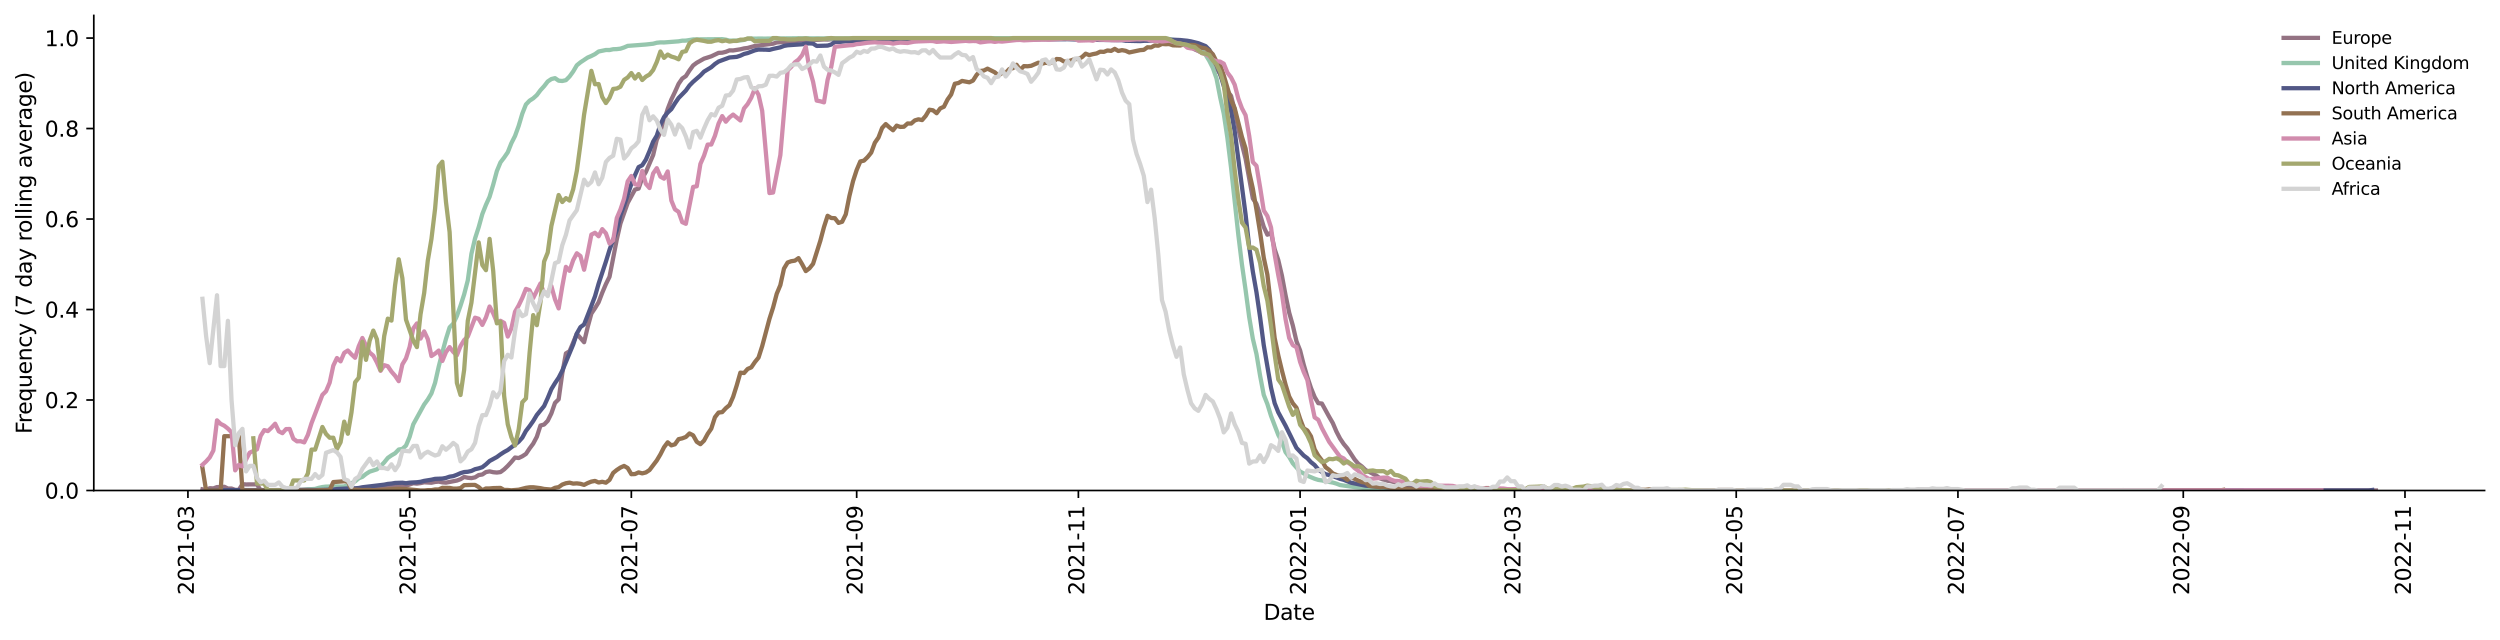 <?xml version="1.0" encoding="utf-8" standalone="no"?>
<!DOCTYPE svg PUBLIC "-//W3C//DTD SVG 1.1//EN"
  "http://www.w3.org/Graphics/SVG/1.1/DTD/svg11.dtd">
<svg xmlns:xlink="http://www.w3.org/1999/xlink" width="1166.981pt" height="298.621pt" viewBox="0 0 1166.981 298.621" xmlns="http://www.w3.org/2000/svg" version="1.1">
 <defs>
  <style type="text/css">*{stroke-linejoin: round; stroke-linecap: butt}</style>
 </defs>
 <g id="figure_1">
  <g id="patch_1">
   <path d="M 0 298.621 
L 1166.981 298.621 
L 1166.981 0 
L 0 0 
z
" style="fill: #ffffff"/>
  </g>
  <g id="axes_1">
   <g id="patch_2">
    <path d="M 43.781 228.96 
L 1159.781 228.96 
L 1159.781 7.2 
L 43.781 7.2 
z
" style="fill: #ffffff"/>
   </g>
   <g id="matplotlib.axis_1">
    <g id="xtick_1">
     <g id="line2d_1">
      <defs>
       <path id="m21d9732be0" d="M 0 0 
L 0 3.5 
" style="stroke: #000000; stroke-width: 0.8"/>
      </defs>
      <g>
       <use xlink:href="#m21d9732be0" x="87.722" y="228.96" style="stroke: #000000; stroke-width: 0.8"/>
      </g>
     </g>
     <g id="text_1">
      <!-- 2021-03 -->
      <g transform="translate(90.482 277.743)rotate(-90)scale(0.1 -0.1)">
       <defs>
        <path id="DejaVuSans-32" d="M 1228 531 
L 3431 531 
L 3431 0 
L 469 0 
L 469 531 
Q 828 903 1448 1529 
Q 2069 2156 2228 2338 
Q 2531 2678 2651 2914 
Q 2772 3150 2772 3378 
Q 2772 3750 2511 3984 
Q 2250 4219 1831 4219 
Q 1534 4219 1204 4116 
Q 875 4013 500 3803 
L 500 4441 
Q 881 4594 1212 4672 
Q 1544 4750 1819 4750 
Q 2544 4750 2975 4387 
Q 3406 4025 3406 3419 
Q 3406 3131 3298 2873 
Q 3191 2616 2906 2266 
Q 2828 2175 2409 1742 
Q 1991 1309 1228 531 
z
" transform="scale(0.016)"/>
        <path id="DejaVuSans-30" d="M 2034 4250 
Q 1547 4250 1301 3770 
Q 1056 3291 1056 2328 
Q 1056 1369 1301 889 
Q 1547 409 2034 409 
Q 2525 409 2770 889 
Q 3016 1369 3016 2328 
Q 3016 3291 2770 3770 
Q 2525 4250 2034 4250 
z
M 2034 4750 
Q 2819 4750 3233 4129 
Q 3647 3509 3647 2328 
Q 3647 1150 3233 529 
Q 2819 -91 2034 -91 
Q 1250 -91 836 529 
Q 422 1150 422 2328 
Q 422 3509 836 4129 
Q 1250 4750 2034 4750 
z
" transform="scale(0.016)"/>
        <path id="DejaVuSans-31" d="M 794 531 
L 1825 531 
L 1825 4091 
L 703 3866 
L 703 4441 
L 1819 4666 
L 2450 4666 
L 2450 531 
L 3481 531 
L 3481 0 
L 794 0 
L 794 531 
z
" transform="scale(0.016)"/>
        <path id="DejaVuSans-2d" d="M 313 2009 
L 1997 2009 
L 1997 1497 
L 313 1497 
L 313 2009 
z
" transform="scale(0.016)"/>
        <path id="DejaVuSans-33" d="M 2597 2516 
Q 3050 2419 3304 2112 
Q 3559 1806 3559 1356 
Q 3559 666 3084 287 
Q 2609 -91 1734 -91 
Q 1441 -91 1130 -33 
Q 819 25 488 141 
L 488 750 
Q 750 597 1062 519 
Q 1375 441 1716 441 
Q 2309 441 2620 675 
Q 2931 909 2931 1356 
Q 2931 1769 2642 2001 
Q 2353 2234 1838 2234 
L 1294 2234 
L 1294 2753 
L 1863 2753 
Q 2328 2753 2575 2939 
Q 2822 3125 2822 3475 
Q 2822 3834 2567 4026 
Q 2313 4219 1838 4219 
Q 1578 4219 1281 4162 
Q 984 4106 628 3988 
L 628 4550 
Q 988 4650 1302 4700 
Q 1616 4750 1894 4750 
Q 2613 4750 3031 4423 
Q 3450 4097 3450 3541 
Q 3450 3153 3228 2886 
Q 3006 2619 2597 2516 
z
" transform="scale(0.016)"/>
       </defs>
       <use xlink:href="#DejaVuSans-32"/>
       <use xlink:href="#DejaVuSans-30" x="63.623"/>
       <use xlink:href="#DejaVuSans-32" x="127.246"/>
       <use xlink:href="#DejaVuSans-31" x="190.869"/>
       <use xlink:href="#DejaVuSans-2d" x="254.492"/>
       <use xlink:href="#DejaVuSans-30" x="290.576"/>
       <use xlink:href="#DejaVuSans-33" x="354.199"/>
      </g>
     </g>
    </g>
    <g id="xtick_2">
     <g id="line2d_2">
      <g>
       <use xlink:href="#m21d9732be0" x="191.213" y="228.96" style="stroke: #000000; stroke-width: 0.8"/>
      </g>
     </g>
     <g id="text_2">
      <!-- 2021-05 -->
      <g transform="translate(193.972 277.743)rotate(-90)scale(0.1 -0.1)">
       <defs>
        <path id="DejaVuSans-35" d="M 691 4666 
L 3169 4666 
L 3169 4134 
L 1269 4134 
L 1269 2991 
Q 1406 3038 1543 3061 
Q 1681 3084 1819 3084 
Q 2600 3084 3056 2656 
Q 3513 2228 3513 1497 
Q 3513 744 3044 326 
Q 2575 -91 1722 -91 
Q 1428 -91 1123 -41 
Q 819 9 494 109 
L 494 744 
Q 775 591 1075 516 
Q 1375 441 1709 441 
Q 2250 441 2565 725 
Q 2881 1009 2881 1497 
Q 2881 1984 2565 2268 
Q 2250 2553 1709 2553 
Q 1456 2553 1204 2497 
Q 953 2441 691 2322 
L 691 4666 
z
" transform="scale(0.016)"/>
       </defs>
       <use xlink:href="#DejaVuSans-32"/>
       <use xlink:href="#DejaVuSans-30" x="63.623"/>
       <use xlink:href="#DejaVuSans-32" x="127.246"/>
       <use xlink:href="#DejaVuSans-31" x="190.869"/>
       <use xlink:href="#DejaVuSans-2d" x="254.492"/>
       <use xlink:href="#DejaVuSans-30" x="290.576"/>
       <use xlink:href="#DejaVuSans-35" x="354.199"/>
      </g>
     </g>
    </g>
    <g id="xtick_3">
     <g id="line2d_3">
      <g>
       <use xlink:href="#m21d9732be0" x="294.703" y="228.96" style="stroke: #000000; stroke-width: 0.8"/>
      </g>
     </g>
     <g id="text_3">
      <!-- 2021-07 -->
      <g transform="translate(297.462 277.743)rotate(-90)scale(0.1 -0.1)">
       <defs>
        <path id="DejaVuSans-37" d="M 525 4666 
L 3525 4666 
L 3525 4397 
L 1831 0 
L 1172 0 
L 2766 4134 
L 525 4134 
L 525 4666 
z
" transform="scale(0.016)"/>
       </defs>
       <use xlink:href="#DejaVuSans-32"/>
       <use xlink:href="#DejaVuSans-30" x="63.623"/>
       <use xlink:href="#DejaVuSans-32" x="127.246"/>
       <use xlink:href="#DejaVuSans-31" x="190.869"/>
       <use xlink:href="#DejaVuSans-2d" x="254.492"/>
       <use xlink:href="#DejaVuSans-30" x="290.576"/>
       <use xlink:href="#DejaVuSans-37" x="354.199"/>
      </g>
     </g>
    </g>
    <g id="xtick_4">
     <g id="line2d_4">
      <g>
       <use xlink:href="#m21d9732be0" x="399.89" y="228.96" style="stroke: #000000; stroke-width: 0.8"/>
      </g>
     </g>
     <g id="text_4">
      <!-- 2021-09 -->
      <g transform="translate(402.649 277.743)rotate(-90)scale(0.1 -0.1)">
       <defs>
        <path id="DejaVuSans-39" d="M 703 97 
L 703 672 
Q 941 559 1184 500 
Q 1428 441 1663 441 
Q 2288 441 2617 861 
Q 2947 1281 2994 2138 
Q 2813 1869 2534 1725 
Q 2256 1581 1919 1581 
Q 1219 1581 811 2004 
Q 403 2428 403 3163 
Q 403 3881 828 4315 
Q 1253 4750 1959 4750 
Q 2769 4750 3195 4129 
Q 3622 3509 3622 2328 
Q 3622 1225 3098 567 
Q 2575 -91 1691 -91 
Q 1453 -91 1209 -44 
Q 966 3 703 97 
z
M 1959 2075 
Q 2384 2075 2632 2365 
Q 2881 2656 2881 3163 
Q 2881 3666 2632 3958 
Q 2384 4250 1959 4250 
Q 1534 4250 1286 3958 
Q 1038 3666 1038 3163 
Q 1038 2656 1286 2365 
Q 1534 2075 1959 2075 
z
" transform="scale(0.016)"/>
       </defs>
       <use xlink:href="#DejaVuSans-32"/>
       <use xlink:href="#DejaVuSans-30" x="63.623"/>
       <use xlink:href="#DejaVuSans-32" x="127.246"/>
       <use xlink:href="#DejaVuSans-31" x="190.869"/>
       <use xlink:href="#DejaVuSans-2d" x="254.492"/>
       <use xlink:href="#DejaVuSans-30" x="290.576"/>
       <use xlink:href="#DejaVuSans-39" x="354.199"/>
      </g>
     </g>
    </g>
    <g id="xtick_5">
     <g id="line2d_5">
      <g>
       <use xlink:href="#m21d9732be0" x="503.381" y="228.96" style="stroke: #000000; stroke-width: 0.8"/>
      </g>
     </g>
     <g id="text_5">
      <!-- 2021-11 -->
      <g transform="translate(506.14 277.743)rotate(-90)scale(0.1 -0.1)">
       <use xlink:href="#DejaVuSans-32"/>
       <use xlink:href="#DejaVuSans-30" x="63.623"/>
       <use xlink:href="#DejaVuSans-32" x="127.246"/>
       <use xlink:href="#DejaVuSans-31" x="190.869"/>
       <use xlink:href="#DejaVuSans-2d" x="254.492"/>
       <use xlink:href="#DejaVuSans-31" x="290.576"/>
       <use xlink:href="#DejaVuSans-31" x="354.199"/>
      </g>
     </g>
    </g>
    <g id="xtick_6">
     <g id="line2d_6">
      <g>
       <use xlink:href="#m21d9732be0" x="606.871" y="228.96" style="stroke: #000000; stroke-width: 0.8"/>
      </g>
     </g>
     <g id="text_6">
      <!-- 2022-01 -->
      <g transform="translate(609.63 277.743)rotate(-90)scale(0.1 -0.1)">
       <use xlink:href="#DejaVuSans-32"/>
       <use xlink:href="#DejaVuSans-30" x="63.623"/>
       <use xlink:href="#DejaVuSans-32" x="127.246"/>
       <use xlink:href="#DejaVuSans-32" x="190.869"/>
       <use xlink:href="#DejaVuSans-2d" x="254.492"/>
       <use xlink:href="#DejaVuSans-30" x="290.576"/>
       <use xlink:href="#DejaVuSans-31" x="354.199"/>
      </g>
     </g>
    </g>
    <g id="xtick_7">
     <g id="line2d_7">
      <g>
       <use xlink:href="#m21d9732be0" x="706.968" y="228.96" style="stroke: #000000; stroke-width: 0.8"/>
      </g>
     </g>
     <g id="text_7">
      <!-- 2022-03 -->
      <g transform="translate(709.728 277.743)rotate(-90)scale(0.1 -0.1)">
       <use xlink:href="#DejaVuSans-32"/>
       <use xlink:href="#DejaVuSans-30" x="63.623"/>
       <use xlink:href="#DejaVuSans-32" x="127.246"/>
       <use xlink:href="#DejaVuSans-32" x="190.869"/>
       <use xlink:href="#DejaVuSans-2d" x="254.492"/>
       <use xlink:href="#DejaVuSans-30" x="290.576"/>
       <use xlink:href="#DejaVuSans-33" x="354.199"/>
      </g>
     </g>
    </g>
    <g id="xtick_8">
     <g id="line2d_8">
      <g>
       <use xlink:href="#m21d9732be0" x="810.459" y="228.96" style="stroke: #000000; stroke-width: 0.8"/>
      </g>
     </g>
     <g id="text_8">
      <!-- 2022-05 -->
      <g transform="translate(813.218 277.743)rotate(-90)scale(0.1 -0.1)">
       <use xlink:href="#DejaVuSans-32"/>
       <use xlink:href="#DejaVuSans-30" x="63.623"/>
       <use xlink:href="#DejaVuSans-32" x="127.246"/>
       <use xlink:href="#DejaVuSans-32" x="190.869"/>
       <use xlink:href="#DejaVuSans-2d" x="254.492"/>
       <use xlink:href="#DejaVuSans-30" x="290.576"/>
       <use xlink:href="#DejaVuSans-35" x="354.199"/>
      </g>
     </g>
    </g>
    <g id="xtick_9">
     <g id="line2d_9">
      <g>
       <use xlink:href="#m21d9732be0" x="913.949" y="228.96" style="stroke: #000000; stroke-width: 0.8"/>
      </g>
     </g>
     <g id="text_9">
      <!-- 2022-07 -->
      <g transform="translate(916.708 277.743)rotate(-90)scale(0.1 -0.1)">
       <use xlink:href="#DejaVuSans-32"/>
       <use xlink:href="#DejaVuSans-30" x="63.623"/>
       <use xlink:href="#DejaVuSans-32" x="127.246"/>
       <use xlink:href="#DejaVuSans-32" x="190.869"/>
       <use xlink:href="#DejaVuSans-2d" x="254.492"/>
       <use xlink:href="#DejaVuSans-30" x="290.576"/>
       <use xlink:href="#DejaVuSans-37" x="354.199"/>
      </g>
     </g>
    </g>
    <g id="xtick_10">
     <g id="line2d_10">
      <g>
       <use xlink:href="#m21d9732be0" x="1019.136" y="228.96" style="stroke: #000000; stroke-width: 0.8"/>
      </g>
     </g>
     <g id="text_10">
      <!-- 2022-09 -->
      <g transform="translate(1021.895 277.743)rotate(-90)scale(0.1 -0.1)">
       <use xlink:href="#DejaVuSans-32"/>
       <use xlink:href="#DejaVuSans-30" x="63.623"/>
       <use xlink:href="#DejaVuSans-32" x="127.246"/>
       <use xlink:href="#DejaVuSans-32" x="190.869"/>
       <use xlink:href="#DejaVuSans-2d" x="254.492"/>
       <use xlink:href="#DejaVuSans-30" x="290.576"/>
       <use xlink:href="#DejaVuSans-39" x="354.199"/>
      </g>
     </g>
    </g>
    <g id="xtick_11">
     <g id="line2d_11">
      <g>
       <use xlink:href="#m21d9732be0" x="1122.626" y="228.96" style="stroke: #000000; stroke-width: 0.8"/>
      </g>
     </g>
     <g id="text_11">
      <!-- 2022-11 -->
      <g transform="translate(1125.386 277.743)rotate(-90)scale(0.1 -0.1)">
       <use xlink:href="#DejaVuSans-32"/>
       <use xlink:href="#DejaVuSans-30" x="63.623"/>
       <use xlink:href="#DejaVuSans-32" x="127.246"/>
       <use xlink:href="#DejaVuSans-32" x="190.869"/>
       <use xlink:href="#DejaVuSans-2d" x="254.492"/>
       <use xlink:href="#DejaVuSans-31" x="290.576"/>
       <use xlink:href="#DejaVuSans-31" x="354.199"/>
      </g>
     </g>
    </g>
    <g id="text_12">
     <!-- Date -->
     <g transform="translate(589.83 289.341)scale(0.1 -0.1)">
      <defs>
       <path id="DejaVuSans-44" d="M 1259 4147 
L 1259 519 
L 2022 519 
Q 2988 519 3436 956 
Q 3884 1394 3884 2338 
Q 3884 3275 3436 3711 
Q 2988 4147 2022 4147 
L 1259 4147 
z
M 628 4666 
L 1925 4666 
Q 3281 4666 3915 4102 
Q 4550 3538 4550 2338 
Q 4550 1131 3912 565 
Q 3275 0 1925 0 
L 628 0 
L 628 4666 
z
" transform="scale(0.016)"/>
       <path id="DejaVuSans-61" d="M 2194 1759 
Q 1497 1759 1228 1600 
Q 959 1441 959 1056 
Q 959 750 1161 570 
Q 1363 391 1709 391 
Q 2188 391 2477 730 
Q 2766 1069 2766 1631 
L 2766 1759 
L 2194 1759 
z
M 3341 1997 
L 3341 0 
L 2766 0 
L 2766 531 
Q 2569 213 2275 61 
Q 1981 -91 1556 -91 
Q 1019 -91 701 211 
Q 384 513 384 1019 
Q 384 1609 779 1909 
Q 1175 2209 1959 2209 
L 2766 2209 
L 2766 2266 
Q 2766 2663 2505 2880 
Q 2244 3097 1772 3097 
Q 1472 3097 1187 3025 
Q 903 2953 641 2809 
L 641 3341 
Q 956 3463 1253 3523 
Q 1550 3584 1831 3584 
Q 2591 3584 2966 3190 
Q 3341 2797 3341 1997 
z
" transform="scale(0.016)"/>
       <path id="DejaVuSans-74" d="M 1172 4494 
L 1172 3500 
L 2356 3500 
L 2356 3053 
L 1172 3053 
L 1172 1153 
Q 1172 725 1289 603 
Q 1406 481 1766 481 
L 2356 481 
L 2356 0 
L 1766 0 
Q 1100 0 847 248 
Q 594 497 594 1153 
L 594 3053 
L 172 3053 
L 172 3500 
L 594 3500 
L 594 4494 
L 1172 4494 
z
" transform="scale(0.016)"/>
       <path id="DejaVuSans-65" d="M 3597 1894 
L 3597 1613 
L 953 1613 
Q 991 1019 1311 708 
Q 1631 397 2203 397 
Q 2534 397 2845 478 
Q 3156 559 3463 722 
L 3463 178 
Q 3153 47 2828 -22 
Q 2503 -91 2169 -91 
Q 1331 -91 842 396 
Q 353 884 353 1716 
Q 353 2575 817 3079 
Q 1281 3584 2069 3584 
Q 2775 3584 3186 3129 
Q 3597 2675 3597 1894 
z
M 3022 2063 
Q 3016 2534 2758 2815 
Q 2500 3097 2075 3097 
Q 1594 3097 1305 2825 
Q 1016 2553 972 2059 
L 3022 2063 
z
" transform="scale(0.016)"/>
      </defs>
      <use xlink:href="#DejaVuSans-44"/>
      <use xlink:href="#DejaVuSans-61" x="77.002"/>
      <use xlink:href="#DejaVuSans-74" x="138.281"/>
      <use xlink:href="#DejaVuSans-65" x="177.49"/>
     </g>
    </g>
   </g>
   <g id="matplotlib.axis_2">
    <g id="ytick_1">
     <g id="line2d_12">
      <defs>
       <path id="m1cf45991d3" d="M 0 0 
L -3.5 0 
" style="stroke: #000000; stroke-width: 0.8"/>
      </defs>
      <g>
       <use xlink:href="#m1cf45991d3" x="43.781" y="228.96" style="stroke: #000000; stroke-width: 0.8"/>
      </g>
     </g>
     <g id="text_13">
      <!-- 0.0 -->
      <g transform="translate(20.878 232.759)scale(0.1 -0.1)">
       <defs>
        <path id="DejaVuSans-2e" d="M 684 794 
L 1344 794 
L 1344 0 
L 684 0 
L 684 794 
z
" transform="scale(0.016)"/>
       </defs>
       <use xlink:href="#DejaVuSans-30"/>
       <use xlink:href="#DejaVuSans-2e" x="63.623"/>
       <use xlink:href="#DejaVuSans-30" x="95.41"/>
      </g>
     </g>
    </g>
    <g id="ytick_2">
     <g id="line2d_13">
      <g>
       <use xlink:href="#m1cf45991d3" x="43.781" y="186.72" style="stroke: #000000; stroke-width: 0.8"/>
      </g>
     </g>
     <g id="text_14">
      <!-- 0.2 -->
      <g transform="translate(20.878 190.519)scale(0.1 -0.1)">
       <use xlink:href="#DejaVuSans-30"/>
       <use xlink:href="#DejaVuSans-2e" x="63.623"/>
       <use xlink:href="#DejaVuSans-32" x="95.41"/>
      </g>
     </g>
    </g>
    <g id="ytick_3">
     <g id="line2d_14">
      <g>
       <use xlink:href="#m1cf45991d3" x="43.781" y="144.48" style="stroke: #000000; stroke-width: 0.8"/>
      </g>
     </g>
     <g id="text_15">
      <!-- 0.4 -->
      <g transform="translate(20.878 148.279)scale(0.1 -0.1)">
       <defs>
        <path id="DejaVuSans-34" d="M 2419 4116 
L 825 1625 
L 2419 1625 
L 2419 4116 
z
M 2253 4666 
L 3047 4666 
L 3047 1625 
L 3713 1625 
L 3713 1100 
L 3047 1100 
L 3047 0 
L 2419 0 
L 2419 1100 
L 313 1100 
L 313 1709 
L 2253 4666 
z
" transform="scale(0.016)"/>
       </defs>
       <use xlink:href="#DejaVuSans-30"/>
       <use xlink:href="#DejaVuSans-2e" x="63.623"/>
       <use xlink:href="#DejaVuSans-34" x="95.41"/>
      </g>
     </g>
    </g>
    <g id="ytick_4">
     <g id="line2d_15">
      <g>
       <use xlink:href="#m1cf45991d3" x="43.781" y="102.24" style="stroke: #000000; stroke-width: 0.8"/>
      </g>
     </g>
     <g id="text_16">
      <!-- 0.6 -->
      <g transform="translate(20.878 106.039)scale(0.1 -0.1)">
       <defs>
        <path id="DejaVuSans-36" d="M 2113 2584 
Q 1688 2584 1439 2293 
Q 1191 2003 1191 1497 
Q 1191 994 1439 701 
Q 1688 409 2113 409 
Q 2538 409 2786 701 
Q 3034 994 3034 1497 
Q 3034 2003 2786 2293 
Q 2538 2584 2113 2584 
z
M 3366 4563 
L 3366 3988 
Q 3128 4100 2886 4159 
Q 2644 4219 2406 4219 
Q 1781 4219 1451 3797 
Q 1122 3375 1075 2522 
Q 1259 2794 1537 2939 
Q 1816 3084 2150 3084 
Q 2853 3084 3261 2657 
Q 3669 2231 3669 1497 
Q 3669 778 3244 343 
Q 2819 -91 2113 -91 
Q 1303 -91 875 529 
Q 447 1150 447 2328 
Q 447 3434 972 4092 
Q 1497 4750 2381 4750 
Q 2619 4750 2861 4703 
Q 3103 4656 3366 4563 
z
" transform="scale(0.016)"/>
       </defs>
       <use xlink:href="#DejaVuSans-30"/>
       <use xlink:href="#DejaVuSans-2e" x="63.623"/>
       <use xlink:href="#DejaVuSans-36" x="95.41"/>
      </g>
     </g>
    </g>
    <g id="ytick_5">
     <g id="line2d_16">
      <g>
       <use xlink:href="#m1cf45991d3" x="43.781" y="60" style="stroke: #000000; stroke-width: 0.8"/>
      </g>
     </g>
     <g id="text_17">
      <!-- 0.8 -->
      <g transform="translate(20.878 63.799)scale(0.1 -0.1)">
       <defs>
        <path id="DejaVuSans-38" d="M 2034 2216 
Q 1584 2216 1326 1975 
Q 1069 1734 1069 1313 
Q 1069 891 1326 650 
Q 1584 409 2034 409 
Q 2484 409 2743 651 
Q 3003 894 3003 1313 
Q 3003 1734 2745 1975 
Q 2488 2216 2034 2216 
z
M 1403 2484 
Q 997 2584 770 2862 
Q 544 3141 544 3541 
Q 544 4100 942 4425 
Q 1341 4750 2034 4750 
Q 2731 4750 3128 4425 
Q 3525 4100 3525 3541 
Q 3525 3141 3298 2862 
Q 3072 2584 2669 2484 
Q 3125 2378 3379 2068 
Q 3634 1759 3634 1313 
Q 3634 634 3220 271 
Q 2806 -91 2034 -91 
Q 1263 -91 848 271 
Q 434 634 434 1313 
Q 434 1759 690 2068 
Q 947 2378 1403 2484 
z
M 1172 3481 
Q 1172 3119 1398 2916 
Q 1625 2713 2034 2713 
Q 2441 2713 2670 2916 
Q 2900 3119 2900 3481 
Q 2900 3844 2670 4047 
Q 2441 4250 2034 4250 
Q 1625 4250 1398 4047 
Q 1172 3844 1172 3481 
z
" transform="scale(0.016)"/>
       </defs>
       <use xlink:href="#DejaVuSans-30"/>
       <use xlink:href="#DejaVuSans-2e" x="63.623"/>
       <use xlink:href="#DejaVuSans-38" x="95.41"/>
      </g>
     </g>
    </g>
    <g id="ytick_6">
     <g id="line2d_17">
      <g>
       <use xlink:href="#m1cf45991d3" x="43.781" y="17.76" style="stroke: #000000; stroke-width: 0.8"/>
      </g>
     </g>
     <g id="text_18">
      <!-- 1.0 -->
      <g transform="translate(20.878 21.559)scale(0.1 -0.1)">
       <use xlink:href="#DejaVuSans-31"/>
       <use xlink:href="#DejaVuSans-2e" x="63.623"/>
       <use xlink:href="#DejaVuSans-30" x="95.41"/>
      </g>
     </g>
    </g>
    <g id="text_19">
     <!-- Frequency (7 day rolling average) -->
     <g transform="translate(14.798 202.529)rotate(-90)scale(0.1 -0.1)">
      <defs>
       <path id="DejaVuSans-46" d="M 628 4666 
L 3309 4666 
L 3309 4134 
L 1259 4134 
L 1259 2759 
L 3109 2759 
L 3109 2228 
L 1259 2228 
L 1259 0 
L 628 0 
L 628 4666 
z
" transform="scale(0.016)"/>
       <path id="DejaVuSans-72" d="M 2631 2963 
Q 2534 3019 2420 3045 
Q 2306 3072 2169 3072 
Q 1681 3072 1420 2755 
Q 1159 2438 1159 1844 
L 1159 0 
L 581 0 
L 581 3500 
L 1159 3500 
L 1159 2956 
Q 1341 3275 1631 3429 
Q 1922 3584 2338 3584 
Q 2397 3584 2469 3576 
Q 2541 3569 2628 3553 
L 2631 2963 
z
" transform="scale(0.016)"/>
       <path id="DejaVuSans-71" d="M 947 1747 
Q 947 1113 1208 752 
Q 1469 391 1925 391 
Q 2381 391 2643 752 
Q 2906 1113 2906 1747 
Q 2906 2381 2643 2742 
Q 2381 3103 1925 3103 
Q 1469 3103 1208 2742 
Q 947 2381 947 1747 
z
M 2906 525 
Q 2725 213 2448 61 
Q 2172 -91 1784 -91 
Q 1150 -91 751 415 
Q 353 922 353 1747 
Q 353 2572 751 3078 
Q 1150 3584 1784 3584 
Q 2172 3584 2448 3432 
Q 2725 3281 2906 2969 
L 2906 3500 
L 3481 3500 
L 3481 -1331 
L 2906 -1331 
L 2906 525 
z
" transform="scale(0.016)"/>
       <path id="DejaVuSans-75" d="M 544 1381 
L 544 3500 
L 1119 3500 
L 1119 1403 
Q 1119 906 1312 657 
Q 1506 409 1894 409 
Q 2359 409 2629 706 
Q 2900 1003 2900 1516 
L 2900 3500 
L 3475 3500 
L 3475 0 
L 2900 0 
L 2900 538 
Q 2691 219 2414 64 
Q 2138 -91 1772 -91 
Q 1169 -91 856 284 
Q 544 659 544 1381 
z
M 1991 3584 
L 1991 3584 
z
" transform="scale(0.016)"/>
       <path id="DejaVuSans-6e" d="M 3513 2113 
L 3513 0 
L 2938 0 
L 2938 2094 
Q 2938 2591 2744 2837 
Q 2550 3084 2163 3084 
Q 1697 3084 1428 2787 
Q 1159 2491 1159 1978 
L 1159 0 
L 581 0 
L 581 3500 
L 1159 3500 
L 1159 2956 
Q 1366 3272 1645 3428 
Q 1925 3584 2291 3584 
Q 2894 3584 3203 3211 
Q 3513 2838 3513 2113 
z
" transform="scale(0.016)"/>
       <path id="DejaVuSans-63" d="M 3122 3366 
L 3122 2828 
Q 2878 2963 2633 3030 
Q 2388 3097 2138 3097 
Q 1578 3097 1268 2742 
Q 959 2388 959 1747 
Q 959 1106 1268 751 
Q 1578 397 2138 397 
Q 2388 397 2633 464 
Q 2878 531 3122 666 
L 3122 134 
Q 2881 22 2623 -34 
Q 2366 -91 2075 -91 
Q 1284 -91 818 406 
Q 353 903 353 1747 
Q 353 2603 823 3093 
Q 1294 3584 2113 3584 
Q 2378 3584 2631 3529 
Q 2884 3475 3122 3366 
z
" transform="scale(0.016)"/>
       <path id="DejaVuSans-79" d="M 2059 -325 
Q 1816 -950 1584 -1140 
Q 1353 -1331 966 -1331 
L 506 -1331 
L 506 -850 
L 844 -850 
Q 1081 -850 1212 -737 
Q 1344 -625 1503 -206 
L 1606 56 
L 191 3500 
L 800 3500 
L 1894 763 
L 2988 3500 
L 3597 3500 
L 2059 -325 
z
" transform="scale(0.016)"/>
       <path id="DejaVuSans-20" transform="scale(0.016)"/>
       <path id="DejaVuSans-28" d="M 1984 4856 
Q 1566 4138 1362 3434 
Q 1159 2731 1159 2009 
Q 1159 1288 1364 580 
Q 1569 -128 1984 -844 
L 1484 -844 
Q 1016 -109 783 600 
Q 550 1309 550 2009 
Q 550 2706 781 3412 
Q 1013 4119 1484 4856 
L 1984 4856 
z
" transform="scale(0.016)"/>
       <path id="DejaVuSans-64" d="M 2906 2969 
L 2906 4863 
L 3481 4863 
L 3481 0 
L 2906 0 
L 2906 525 
Q 2725 213 2448 61 
Q 2172 -91 1784 -91 
Q 1150 -91 751 415 
Q 353 922 353 1747 
Q 353 2572 751 3078 
Q 1150 3584 1784 3584 
Q 2172 3584 2448 3432 
Q 2725 3281 2906 2969 
z
M 947 1747 
Q 947 1113 1208 752 
Q 1469 391 1925 391 
Q 2381 391 2643 752 
Q 2906 1113 2906 1747 
Q 2906 2381 2643 2742 
Q 2381 3103 1925 3103 
Q 1469 3103 1208 2742 
Q 947 2381 947 1747 
z
" transform="scale(0.016)"/>
       <path id="DejaVuSans-6f" d="M 1959 3097 
Q 1497 3097 1228 2736 
Q 959 2375 959 1747 
Q 959 1119 1226 758 
Q 1494 397 1959 397 
Q 2419 397 2687 759 
Q 2956 1122 2956 1747 
Q 2956 2369 2687 2733 
Q 2419 3097 1959 3097 
z
M 1959 3584 
Q 2709 3584 3137 3096 
Q 3566 2609 3566 1747 
Q 3566 888 3137 398 
Q 2709 -91 1959 -91 
Q 1206 -91 779 398 
Q 353 888 353 1747 
Q 353 2609 779 3096 
Q 1206 3584 1959 3584 
z
" transform="scale(0.016)"/>
       <path id="DejaVuSans-6c" d="M 603 4863 
L 1178 4863 
L 1178 0 
L 603 0 
L 603 4863 
z
" transform="scale(0.016)"/>
       <path id="DejaVuSans-69" d="M 603 3500 
L 1178 3500 
L 1178 0 
L 603 0 
L 603 3500 
z
M 603 4863 
L 1178 4863 
L 1178 4134 
L 603 4134 
L 603 4863 
z
" transform="scale(0.016)"/>
       <path id="DejaVuSans-67" d="M 2906 1791 
Q 2906 2416 2648 2759 
Q 2391 3103 1925 3103 
Q 1463 3103 1205 2759 
Q 947 2416 947 1791 
Q 947 1169 1205 825 
Q 1463 481 1925 481 
Q 2391 481 2648 825 
Q 2906 1169 2906 1791 
z
M 3481 434 
Q 3481 -459 3084 -895 
Q 2688 -1331 1869 -1331 
Q 1566 -1331 1297 -1286 
Q 1028 -1241 775 -1147 
L 775 -588 
Q 1028 -725 1275 -790 
Q 1522 -856 1778 -856 
Q 2344 -856 2625 -561 
Q 2906 -266 2906 331 
L 2906 616 
Q 2728 306 2450 153 
Q 2172 0 1784 0 
Q 1141 0 747 490 
Q 353 981 353 1791 
Q 353 2603 747 3093 
Q 1141 3584 1784 3584 
Q 2172 3584 2450 3431 
Q 2728 3278 2906 2969 
L 2906 3500 
L 3481 3500 
L 3481 434 
z
" transform="scale(0.016)"/>
       <path id="DejaVuSans-76" d="M 191 3500 
L 800 3500 
L 1894 563 
L 2988 3500 
L 3597 3500 
L 2284 0 
L 1503 0 
L 191 3500 
z
" transform="scale(0.016)"/>
       <path id="DejaVuSans-29" d="M 513 4856 
L 1013 4856 
Q 1481 4119 1714 3412 
Q 1947 2706 1947 2009 
Q 1947 1309 1714 600 
Q 1481 -109 1013 -844 
L 513 -844 
Q 928 -128 1133 580 
Q 1338 1288 1338 2009 
Q 1338 2731 1133 3434 
Q 928 4138 513 4856 
z
" transform="scale(0.016)"/>
      </defs>
      <use xlink:href="#DejaVuSans-46"/>
      <use xlink:href="#DejaVuSans-72" x="50.27"/>
      <use xlink:href="#DejaVuSans-65" x="89.133"/>
      <use xlink:href="#DejaVuSans-71" x="150.656"/>
      <use xlink:href="#DejaVuSans-75" x="214.133"/>
      <use xlink:href="#DejaVuSans-65" x="277.512"/>
      <use xlink:href="#DejaVuSans-6e" x="339.035"/>
      <use xlink:href="#DejaVuSans-63" x="402.414"/>
      <use xlink:href="#DejaVuSans-79" x="457.395"/>
      <use xlink:href="#DejaVuSans-20" x="516.574"/>
      <use xlink:href="#DejaVuSans-28" x="548.361"/>
      <use xlink:href="#DejaVuSans-37" x="587.375"/>
      <use xlink:href="#DejaVuSans-20" x="650.998"/>
      <use xlink:href="#DejaVuSans-64" x="682.785"/>
      <use xlink:href="#DejaVuSans-61" x="746.262"/>
      <use xlink:href="#DejaVuSans-79" x="807.541"/>
      <use xlink:href="#DejaVuSans-20" x="866.721"/>
      <use xlink:href="#DejaVuSans-72" x="898.508"/>
      <use xlink:href="#DejaVuSans-6f" x="937.371"/>
      <use xlink:href="#DejaVuSans-6c" x="998.553"/>
      <use xlink:href="#DejaVuSans-6c" x="1026.336"/>
      <use xlink:href="#DejaVuSans-69" x="1054.119"/>
      <use xlink:href="#DejaVuSans-6e" x="1081.902"/>
      <use xlink:href="#DejaVuSans-67" x="1145.281"/>
      <use xlink:href="#DejaVuSans-20" x="1208.758"/>
      <use xlink:href="#DejaVuSans-61" x="1240.545"/>
      <use xlink:href="#DejaVuSans-76" x="1301.824"/>
      <use xlink:href="#DejaVuSans-65" x="1361.004"/>
      <use xlink:href="#DejaVuSans-72" x="1422.527"/>
      <use xlink:href="#DejaVuSans-61" x="1463.641"/>
      <use xlink:href="#DejaVuSans-67" x="1524.92"/>
      <use xlink:href="#DejaVuSans-65" x="1588.396"/>
      <use xlink:href="#DejaVuSans-29" x="1649.92"/>
     </g>
    </g>
   </g>
   <g id="line2d_18">
    <path d="M 94.509 228.421 
L 96.205 228.78 
L 97.902 227.887 
L 99.598 227.991 
L 101.295 227.365 
L 102.991 227.365 
L 104.688 227.215 
L 106.384 228.044 
L 108.081 228.044 
L 109.778 228.669 
L 111.474 228.669 
L 113.171 226.013 
L 114.867 226.139 
L 119.957 226.091 
L 121.654 228.898 
L 128.44 228.859 
L 131.833 228.739 
L 136.923 228.646 
L 140.316 228.716 
L 145.405 228.46 
L 148.799 228.417 
L 152.192 228.626 
L 153.888 228.437 
L 155.585 228.474 
L 157.281 228.201 
L 160.675 228.167 
L 162.371 228.366 
L 164.068 228.335 
L 165.764 228.617 
L 172.55 228.091 
L 175.944 227.7 
L 177.64 227.646 
L 179.337 227.313 
L 181.033 226.843 
L 184.426 226.868 
L 186.123 226.448 
L 187.82 226.506 
L 189.516 226.721 
L 192.909 225.581 
L 194.606 225.74 
L 196.302 225.508 
L 197.999 225.137 
L 201.392 225.338 
L 203.089 224.971 
L 204.785 224.818 
L 206.482 225.159 
L 208.178 225.3 
L 213.268 224.321 
L 214.965 223.689 
L 216.661 222.638 
L 218.358 223.015 
L 220.054 223.181 
L 221.751 222.825 
L 223.447 221.755 
L 225.144 221.492 
L 226.841 220.348 
L 228.537 220.033 
L 230.234 220.427 
L 231.93 220.579 
L 233.627 220.359 
L 235.323 219.102 
L 237.02 217.474 
L 238.716 215.614 
L 240.413 213.577 
L 242.11 213.807 
L 243.806 212.989 
L 245.503 211.891 
L 247.199 209.357 
L 248.896 207.087 
L 250.592 203.88 
L 252.289 198.633 
L 253.986 198.162 
L 255.682 196.411 
L 257.379 192.966 
L 259.075 188.07 
L 260.772 186.388 
L 262.468 174.291 
L 264.165 164.967 
L 265.862 163.95 
L 269.255 155.828 
L 272.648 159.736 
L 274.344 152.581 
L 276.041 146.375 
L 277.737 143.859 
L 279.434 141.09 
L 281.131 136.629 
L 282.827 132.622 
L 284.524 129.183 
L 287.917 111.754 
L 289.613 104.309 
L 293.007 94.714 
L 296.4 88.489 
L 298.096 88.033 
L 299.793 83.062 
L 301.489 80.297 
L 304.882 72.383 
L 306.579 65.219 
L 308.276 61.714 
L 311.669 50.871 
L 313.365 46.481 
L 315.062 42.941 
L 316.758 39.139 
L 318.455 36.676 
L 320.152 35.525 
L 321.848 32.877 
L 323.545 30.558 
L 325.241 29.285 
L 328.634 27.376 
L 332.028 26.289 
L 335.421 24.678 
L 337.117 24.605 
L 338.814 24.194 
L 340.51 23.51 
L 342.207 23.551 
L 345.6 23.018 
L 347.297 22.599 
L 348.993 22.381 
L 352.386 21.446 
L 360.869 20.396 
L 362.566 19.81 
L 365.959 19.604 
L 369.352 19.352 
L 377.835 18.466 
L 379.531 18.636 
L 381.228 18.605 
L 384.621 18.414 
L 386.318 18.471 
L 388.014 18.312 
L 404.98 18.304 
L 408.373 18.062 
L 423.642 17.913 
L 437.215 18.135 
L 440.608 18.031 
L 444.001 17.978 
L 449.09 17.96 
L 452.484 17.958 
L 460.966 17.917 
L 466.056 18.038 
L 471.146 18.059 
L 472.842 17.98 
L 474.539 18.283 
L 476.235 18.394 
L 479.629 18.352 
L 481.325 18.35 
L 484.718 17.861 
L 494.898 17.911 
L 501.684 17.905 
L 510.167 17.952 
L 516.953 17.966 
L 525.436 17.982 
L 527.132 18.226 
L 533.919 18.234 
L 535.615 18.001 
L 539.008 18.118 
L 544.098 18.466 
L 545.795 19.048 
L 547.491 19.435 
L 549.188 19.948 
L 550.884 20.206 
L 554.277 21.395 
L 555.974 21.976 
L 557.671 23.04 
L 561.064 24.567 
L 562.76 24.764 
L 564.457 26.706 
L 566.153 29.234 
L 567.85 32.043 
L 569.547 34.538 
L 572.94 42.732 
L 574.636 44.706 
L 576.333 51.358 
L 578.029 60.043 
L 579.726 67.318 
L 581.422 74.076 
L 584.816 92.653 
L 586.512 95.167 
L 588.209 100.229 
L 589.905 105.866 
L 591.602 109.559 
L 593.298 108.581 
L 594.995 116.322 
L 596.692 121.414 
L 598.388 128.655 
L 600.085 137.788 
L 601.781 145.947 
L 603.478 151.939 
L 605.174 159.273 
L 606.871 163.544 
L 608.568 170.252 
L 610.264 176.015 
L 611.961 181.134 
L 613.657 185.311 
L 615.354 188.192 
L 617.05 188.37 
L 620.443 194.555 
L 622.14 197.471 
L 623.837 201.455 
L 625.533 204.724 
L 627.23 207.244 
L 628.926 209.28 
L 632.319 214.471 
L 634.016 216.466 
L 635.713 217.735 
L 637.409 219.388 
L 642.499 222.022 
L 644.195 223.289 
L 645.892 223.921 
L 647.588 224.381 
L 649.285 224.627 
L 652.678 225.565 
L 657.768 226.897 
L 659.464 226.965 
L 661.161 227.233 
L 662.858 227.358 
L 664.554 227.336 
L 666.251 227.437 
L 667.947 227.779 
L 673.037 228.079 
L 676.43 228.153 
L 679.823 228.154 
L 684.913 228.379 
L 688.306 228.636 
L 706.968 228.661 
L 708.665 228.786 
L 762.955 228.855 
L 779.921 228.89 
L 786.707 228.933 
L 851.176 228.843 
L 856.266 228.866 
L 883.411 228.93 
L 910.556 228.916 
L 924.128 228.96 
L 934.308 228.937 
L 942.791 228.94 
L 958.06 228.897 
L 968.239 228.9 
L 990.294 228.96 
L 1007.26 228.915 
L 1109.054 228.935 
L 1109.054 228.935 
" clip-path="url(#p0a0e1462e3)" style="fill: none; stroke: #947383; stroke-width: 2; stroke-linecap: square"/>
   </g>
   <g id="line2d_19">
    <path d="M 108.081 228.909 
L 114.867 228.96 
L 121.654 228.902 
L 136.923 228.818 
L 140.316 228.703 
L 142.012 228.643 
L 143.709 228.441 
L 147.102 228.226 
L 148.799 227.711 
L 150.495 227.352 
L 152.192 227.145 
L 157.281 227.036 
L 158.978 227.1 
L 160.675 227.041 
L 162.371 226.45 
L 165.764 224.708 
L 167.461 223.257 
L 169.157 222.598 
L 170.854 221.237 
L 172.55 220.161 
L 175.944 219.074 
L 177.64 217.614 
L 179.337 215.854 
L 181.033 213.748 
L 182.73 212.565 
L 184.426 211.578 
L 186.123 209.842 
L 187.82 209.556 
L 189.516 207.991 
L 191.213 203.939 
L 192.909 198.077 
L 197.999 188.811 
L 199.696 186.481 
L 201.392 183.643 
L 203.089 178.692 
L 204.785 171.168 
L 206.482 164.447 
L 208.178 158.199 
L 209.875 152.816 
L 211.571 151.1 
L 213.268 147.524 
L 214.965 142.7 
L 216.661 137.418 
L 218.358 130.882 
L 220.054 118.488 
L 221.751 111.309 
L 223.447 106.053 
L 225.144 99.932 
L 226.841 95.603 
L 228.537 91.861 
L 230.234 86.158 
L 231.93 79.865 
L 233.627 75.773 
L 235.323 73.548 
L 237.02 71.076 
L 238.716 66.811 
L 240.413 63.46 
L 242.11 58.773 
L 243.806 53.05 
L 245.503 48.754 
L 247.199 46.993 
L 248.896 45.909 
L 250.592 44.372 
L 252.289 42.102 
L 253.986 40.238 
L 255.682 38.034 
L 257.379 36.897 
L 259.075 36.482 
L 260.772 37.66 
L 262.468 37.803 
L 264.165 37.426 
L 265.862 35.708 
L 267.558 33.371 
L 269.255 30.481 
L 270.951 29.097 
L 274.344 26.848 
L 276.041 26.125 
L 277.737 25.266 
L 279.434 24.043 
L 282.827 23.339 
L 284.524 23.358 
L 286.22 22.978 
L 287.917 22.918 
L 289.613 22.714 
L 291.31 22.156 
L 293.007 21.421 
L 301.489 20.78 
L 304.882 20.404 
L 306.579 19.953 
L 308.276 19.785 
L 309.972 19.814 
L 316.758 19.293 
L 318.455 18.995 
L 320.152 18.96 
L 323.545 18.409 
L 337.117 18.282 
L 338.814 18.521 
L 340.51 18.967 
L 343.903 18.957 
L 345.6 18.879 
L 347.297 18.617 
L 348.993 18.053 
L 354.083 18 
L 357.476 18.009 
L 372.745 17.849 
L 388.014 17.947 
L 411.766 17.805 
L 420.249 17.81 
L 433.821 17.795 
L 440.608 17.891 
L 454.18 17.94 
L 455.877 17.801 
L 540.705 17.881 
L 544.098 18.022 
L 545.795 18.213 
L 547.491 18.665 
L 549.188 18.778 
L 552.581 19.315 
L 555.974 20.011 
L 557.671 20.926 
L 561.064 23.462 
L 562.76 25.584 
L 564.457 28.337 
L 566.153 31.734 
L 567.85 36.581 
L 569.547 45.345 
L 571.243 53.042 
L 572.94 64.405 
L 574.636 78.173 
L 578.029 109.526 
L 579.726 123.441 
L 581.422 135.305 
L 583.119 148.016 
L 584.816 158.121 
L 586.512 165.266 
L 588.209 175.427 
L 589.905 184.317 
L 591.602 188.606 
L 593.298 194.115 
L 596.692 203.002 
L 598.388 206.223 
L 600.085 211.052 
L 601.781 213.29 
L 603.478 216.295 
L 606.871 220.111 
L 608.568 221.003 
L 610.264 222.059 
L 613.657 223.472 
L 615.354 224.012 
L 617.05 224.26 
L 620.443 224.971 
L 622.14 225.257 
L 623.837 225.752 
L 625.533 226.419 
L 632.319 227.365 
L 640.802 228.145 
L 644.195 228.299 
L 645.892 228.424 
L 647.588 228.387 
L 650.982 228.542 
L 654.375 228.504 
L 657.768 228.652 
L 673.037 228.875 
L 693.396 228.903 
L 715.451 228.946 
L 988.598 228.853 
L 990.294 228.797 
L 990.294 228.797 
" clip-path="url(#p0a0e1462e3)" style="fill: none; stroke: #96c6ad; stroke-width: 2; stroke-linecap: square"/>
   </g>
   <g id="line2d_20">
    <path d="M 96.205 228.54 
L 97.902 228.912 
L 102.991 228.892 
L 106.384 228.791 
L 148.799 228.724 
L 155.585 228.526 
L 157.281 228.277 
L 164.068 227.915 
L 165.764 227.933 
L 167.461 227.795 
L 169.157 227.453 
L 179.337 226.234 
L 181.033 225.89 
L 182.73 225.735 
L 184.426 225.442 
L 187.82 225.321 
L 189.516 225.576 
L 191.213 225.301 
L 194.606 225.112 
L 196.302 224.904 
L 197.999 224.468 
L 201.392 223.92 
L 203.089 223.531 
L 206.482 223.394 
L 208.178 223.084 
L 209.875 222.505 
L 211.571 222.253 
L 213.268 221.616 
L 214.965 220.858 
L 216.661 220.347 
L 218.358 220.221 
L 220.054 219.83 
L 221.751 219.023 
L 223.447 218.634 
L 225.144 218.086 
L 226.841 216.758 
L 228.537 215.188 
L 231.93 213.339 
L 233.627 212.096 
L 235.323 210.998 
L 237.02 210.071 
L 242.11 206.181 
L 243.806 204.291 
L 245.503 201.151 
L 247.199 198.946 
L 248.896 196.528 
L 250.592 193.704 
L 253.986 189.535 
L 255.682 185.768 
L 257.379 181.633 
L 259.075 178.837 
L 260.772 176.316 
L 262.468 173.03 
L 267.558 160.816 
L 269.255 155.701 
L 270.951 152.693 
L 272.648 151.455 
L 276.041 142.793 
L 277.737 138.321 
L 279.434 132.399 
L 282.827 122.141 
L 284.524 116.602 
L 287.917 107.396 
L 289.613 100.418 
L 291.31 95.907 
L 294.703 85.94 
L 296.4 81.733 
L 298.096 78.004 
L 299.793 77.135 
L 301.489 74.516 
L 303.186 70.532 
L 304.882 66.12 
L 306.579 63.317 
L 308.276 58.153 
L 309.972 54.623 
L 311.669 52.529 
L 313.365 50.956 
L 315.062 48.217 
L 316.758 45.743 
L 320.152 42.265 
L 321.848 39.905 
L 323.545 38.173 
L 326.938 35.222 
L 328.634 33.439 
L 332.028 31.365 
L 333.724 29.877 
L 335.421 28.719 
L 340.51 26.837 
L 343.903 26.547 
L 345.6 25.987 
L 347.297 25.192 
L 348.993 24.777 
L 352.386 23.489 
L 354.083 23.128 
L 357.476 23.189 
L 359.173 23.287 
L 360.869 22.821 
L 364.262 22.094 
L 365.959 21.431 
L 367.655 21.136 
L 374.442 20.661 
L 376.138 20.333 
L 377.835 20.239 
L 379.531 20.348 
L 381.228 21.438 
L 386.318 21.282 
L 388.014 20.789 
L 389.711 19.588 
L 391.407 19.611 
L 394.8 19.295 
L 396.497 19.381 
L 399.89 19.085 
L 401.587 19.181 
L 403.283 19.022 
L 406.676 19.122 
L 408.373 19.36 
L 411.766 19.514 
L 415.159 19.125 
L 416.856 18.854 
L 420.249 18.688 
L 421.945 19.062 
L 425.339 19.012 
L 427.035 19.15 
L 428.732 19.062 
L 430.428 18.638 
L 433.821 18.666 
L 435.518 18.411 
L 440.608 18.333 
L 445.697 18.19 
L 450.787 18.237 
L 452.484 18.53 
L 455.877 18.589 
L 459.27 18.617 
L 460.966 18.354 
L 466.056 18.27 
L 474.539 18.386 
L 477.932 18.543 
L 481.325 18.485 
L 486.415 18.256 
L 489.808 18.337 
L 496.594 18.332 
L 498.291 18.295 
L 501.684 18.405 
L 508.47 18.384 
L 511.863 18.612 
L 523.739 18.745 
L 525.436 19.029 
L 532.222 19.186 
L 533.919 19.059 
L 537.312 19.004 
L 540.705 18.79 
L 542.401 18.602 
L 547.491 18.542 
L 550.884 18.686 
L 554.277 19.033 
L 555.974 19.33 
L 559.367 20.17 
L 562.76 21.519 
L 564.457 23.223 
L 566.153 26.212 
L 567.85 29.988 
L 569.547 34.441 
L 572.94 45.764 
L 574.636 51.661 
L 576.333 61.229 
L 581.422 100.069 
L 583.119 115.246 
L 584.816 126.799 
L 586.512 136.428 
L 588.209 148.103 
L 589.905 161.1 
L 593.298 180.898 
L 594.995 188.183 
L 596.692 192.474 
L 600.085 198.712 
L 605.174 209.063 
L 608.568 212.645 
L 610.264 213.9 
L 611.961 215.742 
L 613.657 217.087 
L 615.354 219.172 
L 617.05 220.348 
L 618.747 221.366 
L 620.443 221.725 
L 622.14 222.216 
L 625.533 223.524 
L 627.23 223.97 
L 630.623 225.334 
L 637.409 226.699 
L 644.195 227.228 
L 647.588 227.456 
L 659.464 228.273 
L 671.34 228.532 
L 676.43 228.631 
L 681.52 228.627 
L 686.609 228.674 
L 691.699 228.817 
L 696.789 228.703 
L 701.879 228.764 
L 706.968 228.751 
L 710.361 228.696 
L 805.369 228.896 
L 813.852 228.951 
L 834.211 228.951 
L 873.232 228.951 
L 1105.661 228.96 
L 1107.357 228.724 
L 1107.357 228.724 
" clip-path="url(#p0a0e1462e3)" style="fill: none; stroke: #525886; stroke-width: 2; stroke-linecap: square"/>
   </g>
   <g id="line2d_21">
    <path d="M 94.509 218.4 
L 96.205 228.96 
L 102.991 228.96 
L 104.688 203.616 
L 111.474 203.616 
L 113.171 228.96 
L 147.102 228.96 
L 148.799 228.834 
L 152.192 228.834 
L 153.888 228.715 
L 155.585 225.03 
L 158.978 224.777 
L 160.675 224.645 
L 162.371 224.764 
L 164.068 228.449 
L 169.157 228.764 
L 172.55 228.684 
L 174.247 228.881 
L 186.123 228.158 
L 187.82 228.309 
L 189.516 228.309 
L 194.606 228.801 
L 196.302 228.96 
L 197.999 228.96 
L 199.696 228.8 
L 201.392 228.8 
L 203.089 228.487 
L 204.785 228.487 
L 206.482 227.714 
L 209.875 227.762 
L 211.571 228.075 
L 213.268 228.075 
L 214.965 227.858 
L 216.661 226.468 
L 220.054 226.366 
L 221.751 226.366 
L 223.447 227.356 
L 225.144 228.858 
L 226.841 228 
L 228.537 228 
L 230.234 227.848 
L 233.627 227.756 
L 235.323 228.716 
L 237.02 228.716 
L 238.716 228.868 
L 242.11 228.587 
L 245.503 227.724 
L 247.199 227.473 
L 248.896 227.443 
L 252.289 227.874 
L 253.986 228.239 
L 257.379 228.522 
L 259.075 227.703 
L 260.772 227.386 
L 262.468 226.192 
L 264.165 225.573 
L 265.862 225.3 
L 267.558 225.749 
L 269.255 225.636 
L 270.951 225.838 
L 272.648 226.344 
L 274.344 225.483 
L 276.041 224.809 
L 277.737 224.487 
L 279.434 225.233 
L 281.131 224.896 
L 282.827 225.317 
L 284.524 224.008 
L 286.22 220.754 
L 287.917 219.374 
L 289.613 218.253 
L 291.31 217.494 
L 293.007 218.477 
L 294.703 221.344 
L 296.4 221.285 
L 298.096 220.508 
L 299.793 220.966 
L 301.489 220.533 
L 303.186 219.416 
L 306.579 214.949 
L 308.276 212.097 
L 309.972 208.761 
L 311.669 206.481 
L 313.365 207.892 
L 315.062 207.394 
L 316.758 204.997 
L 318.455 204.617 
L 320.152 203.978 
L 321.848 202.34 
L 323.545 203.203 
L 325.241 206.228 
L 326.938 207.338 
L 328.634 205.684 
L 330.331 202.554 
L 332.028 200.079 
L 333.724 194.766 
L 335.421 192.582 
L 337.117 192.373 
L 338.814 190.531 
L 340.51 189.117 
L 342.207 185.266 
L 343.903 179.887 
L 345.6 173.945 
L 347.297 174.132 
L 348.993 172.222 
L 350.69 171.497 
L 352.386 168.996 
L 354.083 166.909 
L 355.779 161.583 
L 359.173 148.865 
L 360.869 143.557 
L 362.566 137.146 
L 364.262 133.085 
L 365.959 125.366 
L 367.655 122.531 
L 369.352 121.932 
L 371.049 121.678 
L 372.745 120.499 
L 374.442 123.355 
L 376.138 126.539 
L 377.835 125.255 
L 379.531 123.153 
L 382.924 112.39 
L 384.621 105.994 
L 386.318 100.738 
L 388.014 101.758 
L 389.711 101.858 
L 391.407 104.05 
L 393.104 103.52 
L 394.8 100.056 
L 396.497 91.485 
L 398.194 84.559 
L 399.89 79.346 
L 401.587 75.353 
L 403.283 74.984 
L 404.98 73.323 
L 406.676 71.24 
L 408.373 66.633 
L 410.069 64.187 
L 411.766 59.729 
L 413.463 57.922 
L 415.159 59.446 
L 416.856 60.797 
L 418.552 58.645 
L 420.249 59.247 
L 421.945 59.156 
L 423.642 57.641 
L 425.339 57.676 
L 427.035 56.202 
L 428.732 55.695 
L 430.428 56.047 
L 432.125 54.077 
L 433.821 51.214 
L 435.518 51.487 
L 437.215 52.852 
L 438.911 50.587 
L 440.608 49.83 
L 442.304 46.463 
L 444.001 44.086 
L 445.697 39.094 
L 447.394 38.745 
L 449.09 37.775 
L 452.484 38.417 
L 454.18 37.62 
L 455.877 34.954 
L 457.573 33.144 
L 459.27 32.913 
L 460.966 32.051 
L 464.36 33.751 
L 466.056 35.255 
L 467.753 34.08 
L 469.449 33.986 
L 471.146 32.196 
L 472.842 31.81 
L 474.539 30.242 
L 476.235 32.637 
L 477.932 30.864 
L 479.629 30.936 
L 481.325 30.726 
L 484.718 29.254 
L 486.415 29.72 
L 488.111 29.292 
L 489.808 29.51 
L 491.505 28.997 
L 493.201 27.535 
L 494.898 27.648 
L 496.594 28.686 
L 498.291 28.756 
L 501.684 27.59 
L 503.381 27.512 
L 505.077 26.641 
L 506.774 25.065 
L 508.47 25.734 
L 510.167 25.27 
L 511.863 24.957 
L 513.56 24.131 
L 515.256 24.219 
L 516.953 23.561 
L 518.65 23.756 
L 520.346 22.816 
L 522.043 23.794 
L 523.739 23.403 
L 525.436 23.719 
L 527.132 24.483 
L 532.222 23.402 
L 533.919 23.268 
L 535.615 22.07 
L 537.312 22.13 
L 539.008 21.208 
L 540.705 21.336 
L 542.401 20.507 
L 544.098 20.639 
L 545.795 20.567 
L 547.491 21.161 
L 550.884 21.263 
L 552.581 20.753 
L 554.277 21.116 
L 555.974 20.984 
L 557.671 21.078 
L 561.064 22.326 
L 562.76 22.592 
L 564.457 23.695 
L 566.153 25.341 
L 567.85 28.729 
L 569.547 30.23 
L 571.243 35.215 
L 574.636 46.664 
L 576.333 50.464 
L 579.726 63.923 
L 581.422 69.331 
L 583.119 80.412 
L 584.816 88.071 
L 586.512 97.915 
L 588.209 108.501 
L 589.905 120.234 
L 591.602 128.21 
L 594.995 157.738 
L 596.692 165.866 
L 598.388 172.952 
L 600.085 179.51 
L 601.781 185.097 
L 603.478 188.262 
L 605.174 190.314 
L 606.871 195.503 
L 608.568 199.954 
L 610.264 200.953 
L 611.961 203.698 
L 613.657 209.744 
L 615.354 212.677 
L 617.05 214.901 
L 618.747 218.057 
L 620.443 219.33 
L 622.14 220.994 
L 623.837 221.686 
L 625.533 222.097 
L 627.23 222.638 
L 628.926 224 
L 630.623 222.809 
L 632.319 223.53 
L 634.016 224.373 
L 635.713 225.018 
L 637.409 225.28 
L 639.106 226.775 
L 644.195 227.375 
L 645.892 227.25 
L 649.285 227.701 
L 652.678 227.961 
L 654.375 227.925 
L 656.071 228.037 
L 659.464 228.427 
L 661.161 228.389 
L 662.858 228.656 
L 667.947 228.474 
L 671.34 228.565 
L 674.734 228.781 
L 681.52 228.851 
L 684.913 228.96 
L 686.609 228.96 
L 688.306 228.458 
L 690.003 228.458 
L 691.699 228.239 
L 693.396 227.844 
L 695.092 227.844 
L 696.789 228.345 
L 698.485 228.345 
L 700.182 228.564 
L 701.879 228.96 
L 710.361 228.889 
L 715.451 228.646 
L 717.148 228.718 
L 723.934 228.404 
L 729.024 228.418 
L 732.417 228.658 
L 734.113 228.439 
L 735.81 228.439 
L 737.506 228.741 
L 747.686 228.762 
L 749.382 228.307 
L 751.079 228.506 
L 756.169 228.506 
L 757.865 228.96 
L 762.955 228.96 
L 764.651 228.652 
L 768.045 228.652 
L 769.741 228.439 
L 771.438 228.439 
L 773.134 228.748 
L 776.527 228.748 
L 778.224 228.96 
L 800.279 228.96 
L 801.976 228.742 
L 808.762 228.742 
L 810.459 228.96 
L 815.548 228.96 
L 817.245 228.823 
L 824.031 228.823 
L 825.728 228.96 
L 1036.102 228.96 
L 1037.798 228.678 
L 1037.798 228.678 
" clip-path="url(#p0a0e1462e3)" style="fill: none; stroke: #937252; stroke-width: 2; stroke-linecap: square"/>
   </g>
   <g id="line2d_22">
    <path d="M 94.509 216.953 
L 96.205 215.397 
L 97.902 213.501 
L 99.598 210.292 
L 101.295 196.22 
L 102.991 197.873 
L 104.688 198.716 
L 106.384 200.066 
L 108.081 201.777 
L 109.778 219.548 
L 111.474 217.009 
L 113.171 217.712 
L 116.564 211.295 
L 119.957 209.749 
L 121.654 203.464 
L 123.35 200.765 
L 125.047 201.231 
L 126.743 199.629 
L 128.44 197.794 
L 130.136 201.329 
L 131.833 202.193 
L 133.53 200.298 
L 135.226 200.252 
L 136.923 204.785 
L 138.619 206.007 
L 140.316 205.954 
L 142.012 206.503 
L 143.709 203.014 
L 145.405 197.572 
L 150.495 184.307 
L 152.192 182.623 
L 153.888 178.613 
L 155.585 170.692 
L 157.281 167.128 
L 158.978 168.674 
L 160.675 164.7 
L 162.371 163.619 
L 164.068 165.441 
L 165.764 166.999 
L 167.461 161.62 
L 169.157 157.779 
L 170.854 161.313 
L 172.55 164.575 
L 174.247 165.993 
L 175.944 169.188 
L 177.64 173.108 
L 179.337 170.461 
L 181.033 170.964 
L 182.73 173.464 
L 184.426 175.408 
L 186.123 177.917 
L 187.82 170.095 
L 189.516 167.285 
L 191.213 161.948 
L 192.909 153.325 
L 194.606 150.987 
L 196.302 158.043 
L 197.999 154.702 
L 199.696 158.305 
L 201.392 166.182 
L 203.089 165.075 
L 204.785 163.644 
L 206.482 168.489 
L 208.178 164.352 
L 209.875 162.021 
L 211.571 164.269 
L 213.268 165.826 
L 214.965 161.547 
L 216.661 158.747 
L 218.358 157.138 
L 221.751 148.297 
L 223.447 148.816 
L 225.144 151.67 
L 226.841 148.162 
L 228.537 143.082 
L 230.234 146.267 
L 231.93 150.352 
L 233.627 149.753 
L 235.323 150.73 
L 237.02 157.09 
L 238.716 153.246 
L 240.413 145.517 
L 242.11 142.599 
L 243.806 139.058 
L 245.503 134.852 
L 247.199 135.475 
L 248.896 139.127 
L 252.289 132.305 
L 253.986 136.872 
L 255.682 136.781 
L 257.379 133.559 
L 259.075 139.744 
L 260.772 143.957 
L 262.468 133.679 
L 264.165 124.58 
L 265.862 126.416 
L 267.558 121.461 
L 269.255 118.231 
L 270.951 119.534 
L 272.648 125.906 
L 274.344 118.135 
L 276.041 109.52 
L 277.737 108.664 
L 279.434 110.277 
L 281.131 106.966 
L 282.827 108.89 
L 284.524 113.687 
L 286.22 112.192 
L 287.917 101.771 
L 289.613 97.798 
L 291.31 92.773 
L 293.007 84.664 
L 294.703 82.151 
L 296.4 85.988 
L 298.096 86.448 
L 299.793 79.785 
L 301.489 85.825 
L 303.186 87.763 
L 304.882 80.95 
L 306.579 78.508 
L 308.276 82.45 
L 309.972 83.408 
L 311.669 80.027 
L 313.365 93.569 
L 315.062 97.726 
L 316.758 98.882 
L 318.455 103.697 
L 320.152 104.465 
L 323.545 87.264 
L 325.241 86.942 
L 326.938 76.526 
L 328.634 72.658 
L 330.331 67.492 
L 332.028 67.454 
L 333.724 63.389 
L 335.421 57.685 
L 337.117 54.196 
L 338.814 56.807 
L 340.51 54.816 
L 342.207 53.491 
L 345.6 56.233 
L 347.297 50.616 
L 348.993 48.57 
L 350.69 45.596 
L 352.386 41.26 
L 354.083 44.269 
L 355.779 51.742 
L 359.173 90.118 
L 360.869 89.868 
L 364.262 72.404 
L 367.655 32.867 
L 369.352 31.208 
L 371.049 29.08 
L 372.745 27.816 
L 374.442 25.73 
L 376.138 21.803 
L 377.835 32.131 
L 379.531 38.163 
L 381.228 46.96 
L 382.924 47.278 
L 384.621 47.787 
L 386.318 37.253 
L 388.014 31.26 
L 389.711 21.838 
L 396.497 21.126 
L 398.194 21.029 
L 399.89 20.597 
L 401.587 20.458 
L 404.98 19.951 
L 408.373 19.727 
L 410.069 19.91 
L 415.159 20.001 
L 416.856 20.38 
L 418.552 20.079 
L 420.249 19.901 
L 423.642 20.065 
L 427.035 19.388 
L 433.821 19.144 
L 435.518 19.155 
L 437.215 19.547 
L 440.608 19.301 
L 444.001 19.591 
L 450.787 19.058 
L 452.484 19.24 
L 454.18 19.135 
L 455.877 19.19 
L 457.573 19.788 
L 460.966 19.355 
L 462.663 19.264 
L 464.36 19.552 
L 466.056 19.289 
L 467.753 19.418 
L 474.539 18.675 
L 476.235 18.633 
L 477.932 18.833 
L 483.022 18.575 
L 488.111 18.49 
L 489.808 18.558 
L 496.594 18.041 
L 501.684 18.128 
L 503.381 18.966 
L 508.47 18.81 
L 510.167 19.005 
L 511.863 18.324 
L 513.56 18.517 
L 520.346 18.782 
L 525.436 18.61 
L 527.132 18.613 
L 530.526 18.352 
L 532.222 18.387 
L 533.919 18.271 
L 535.615 18.402 
L 537.312 18.964 
L 540.705 19.134 
L 542.401 19.363 
L 545.795 18.991 
L 549.188 20.044 
L 552.581 20.819 
L 554.277 22.279 
L 555.974 22.585 
L 557.671 22.743 
L 559.367 23.608 
L 561.064 24.807 
L 562.76 25.286 
L 564.457 26.216 
L 566.153 27.933 
L 567.85 28.581 
L 569.547 28.768 
L 571.243 29.729 
L 572.94 33.9 
L 574.636 36.127 
L 576.333 39.517 
L 578.029 45.996 
L 579.726 50.558 
L 581.422 53.783 
L 583.119 63.44 
L 584.816 75.638 
L 586.512 77.406 
L 588.209 87.45 
L 589.905 98.234 
L 591.602 100.845 
L 593.298 106.162 
L 594.995 118.757 
L 596.692 128.454 
L 598.388 137.04 
L 600.085 148.962 
L 601.781 157.757 
L 603.478 161.146 
L 605.174 162.06 
L 606.871 168.931 
L 608.568 173.652 
L 610.264 177.418 
L 611.961 186.698 
L 613.657 194.811 
L 615.354 195.964 
L 617.05 199.852 
L 620.443 206.245 
L 623.837 210.939 
L 625.533 213.204 
L 627.23 213.999 
L 628.926 215.752 
L 630.623 216.875 
L 632.319 218.503 
L 634.016 219.757 
L 635.713 221.65 
L 639.106 223.63 
L 645.892 222.928 
L 647.588 222.933 
L 649.285 223.887 
L 650.982 224.481 
L 652.678 224.552 
L 654.375 224.767 
L 657.768 225.708 
L 659.464 225.917 
L 661.161 226.468 
L 662.858 226.758 
L 664.554 226.746 
L 667.947 226.9 
L 669.644 226.73 
L 676.43 226.755 
L 678.127 226.827 
L 679.823 227.265 
L 684.913 227.328 
L 686.609 227.586 
L 688.306 227.419 
L 691.699 227.961 
L 695.092 228.046 
L 698.485 228.161 
L 700.182 228.016 
L 701.879 228.06 
L 703.575 228.312 
L 705.272 228.388 
L 706.968 228.306 
L 720.541 228.614 
L 722.237 228.447 
L 723.934 228.142 
L 727.327 228.176 
L 729.024 228.032 
L 732.417 228.431 
L 734.113 228.293 
L 735.81 228.32 
L 737.506 228.68 
L 739.203 228.225 
L 740.9 228.158 
L 742.596 228.222 
L 745.989 228.157 
L 747.686 228.645 
L 749.382 228.788 
L 757.865 228.744 
L 762.955 228.87 
L 769.741 228.936 
L 796.886 228.848 
L 800.279 228.794 
L 803.672 228.79 
L 810.459 228.847 
L 815.548 228.792 
L 822.335 228.892 
L 835.907 228.86 
L 893.59 228.867 
L 895.287 228.655 
L 902.073 228.696 
L 903.77 228.908 
L 919.039 228.943 
L 930.915 228.96 
L 1083.606 228.886 
L 1083.606 228.886 
" clip-path="url(#p0a0e1462e3)" style="fill: none; stroke: #d18cad; stroke-width: 2; stroke-linecap: square"/>
   </g>
   <g id="line2d_23">
    <path d="M 118.26 204.591 
L 119.957 225.711 
L 123.35 225.711 
L 125.047 228.96 
L 135.226 228.96 
L 136.923 224.267 
L 142.012 224.267 
L 143.709 221.017 
L 145.405 209.871 
L 147.102 209.871 
L 150.495 199.311 
L 152.192 202.56 
L 153.888 204.32 
L 155.585 204.32 
L 157.281 209.6 
L 158.978 206.432 
L 160.675 196.832 
L 162.371 202.464 
L 164.068 192.525 
L 165.764 178.445 
L 167.461 176.333 
L 169.157 159.533 
L 170.854 167.981 
L 172.55 159.023 
L 174.247 154.33 
L 175.944 158.391 
L 177.64 172.723 
L 179.337 156.883 
L 181.033 148.746 
L 182.73 149.649 
L 184.426 133.107 
L 186.123 121.038 
L 187.82 129.838 
L 189.516 149.192 
L 192.909 159.003 
L 194.606 162.02 
L 196.302 146.698 
L 197.999 136.778 
L 199.696 121.615 
L 201.392 111.558 
L 203.089 97.478 
L 204.785 77.6 
L 206.482 75.488 
L 208.178 94.261 
L 209.875 108.341 
L 213.268 178.741 
L 214.965 184.373 
L 216.661 172.64 
L 218.358 149.76 
L 220.054 141.312 
L 223.447 113.152 
L 225.144 123.712 
L 226.841 126.112 
L 228.537 111.52 
L 230.234 126.606 
L 231.93 150.926 
L 233.627 150.222 
L 235.323 184.782 
L 237.02 198.074 
L 238.716 204.108 
L 240.413 207.948 
L 242.11 200.439 
L 243.806 187.767 
L 245.503 185.995 
L 247.199 164.875 
L 248.896 147.089 
L 250.592 151.783 
L 252.289 140.988 
L 253.986 122.095 
L 255.682 117.871 
L 257.379 105.485 
L 260.772 91.044 
L 262.468 94.303 
L 264.165 92.492 
L 265.862 93.624 
L 267.558 88.344 
L 269.255 79.787 
L 270.951 67.262 
L 272.648 53.476 
L 276.041 33.085 
L 277.737 39.32 
L 279.434 39.245 
L 281.131 45.291 
L 282.827 48.1 
L 284.524 45.656 
L 286.22 41.517 
L 287.917 41.315 
L 289.613 40.467 
L 291.31 37.281 
L 293.007 36.154 
L 294.703 34.106 
L 296.4 36.65 
L 298.096 34.598 
L 299.793 37.35 
L 301.489 35.759 
L 303.186 34.787 
L 304.882 32.684 
L 306.579 28.942 
L 308.276 24.041 
L 309.972 27.006 
L 311.669 25.466 
L 313.365 26.397 
L 315.062 26.888 
L 316.758 27.677 
L 318.455 24.243 
L 320.152 23.891 
L 321.848 20.235 
L 323.545 19.04 
L 325.241 18.535 
L 328.634 19.094 
L 330.331 19.472 
L 332.028 19.472 
L 333.724 18.976 
L 335.421 18.712 
L 337.117 19.24 
L 338.814 18.863 
L 340.51 19.394 
L 342.207 19.114 
L 343.903 19.114 
L 345.6 18.518 
L 347.297 18.518 
L 348.993 17.987 
L 350.69 17.987 
L 352.386 19.295 
L 354.083 19.068 
L 359.173 19.068 
L 360.869 17.76 
L 362.566 17.76 
L 364.262 18.195 
L 365.959 18.195 
L 367.655 18.405 
L 371.049 18.405 
L 372.745 18.117 
L 374.442 18.117 
L 376.138 17.908 
L 377.835 18.225 
L 379.531 18.36 
L 381.228 18.212 
L 384.621 18.212 
L 386.318 17.895 
L 388.014 17.76 
L 389.711 17.914 
L 396.497 17.914 
L 398.194 17.76 
L 462.663 17.76 
L 464.36 18.042 
L 471.146 18.042 
L 472.842 17.76 
L 544.098 17.76 
L 545.795 18.316 
L 549.188 20.27 
L 550.884 20.27 
L 552.581 20.701 
L 554.277 20.986 
L 555.974 21.728 
L 557.671 21.975 
L 559.367 23.491 
L 561.064 24.757 
L 562.76 25.024 
L 564.457 25.58 
L 566.153 28.244 
L 567.85 30.044 
L 569.547 33.552 
L 571.243 39.333 
L 572.94 53.278 
L 574.636 63.282 
L 576.333 79.271 
L 578.029 92.895 
L 579.726 103.93 
L 581.422 106.2 
L 583.119 115.683 
L 584.816 115.551 
L 586.512 116.583 
L 588.209 122.693 
L 589.905 133.479 
L 591.602 140.374 
L 593.298 152.161 
L 594.995 165.446 
L 596.692 177.147 
L 598.388 179.588 
L 601.781 189.811 
L 603.478 193.648 
L 605.174 191.524 
L 606.871 198.261 
L 608.568 200.35 
L 610.264 203.188 
L 611.961 206.912 
L 613.657 212.53 
L 617.05 215.644 
L 618.747 215.298 
L 620.443 214.185 
L 622.14 214.371 
L 623.837 213.913 
L 625.533 214.72 
L 627.23 216.365 
L 628.926 215.405 
L 632.319 217.717 
L 634.016 217.554 
L 635.713 218.255 
L 637.409 220.341 
L 639.106 219.786 
L 640.802 219.594 
L 642.499 219.96 
L 645.892 219.928 
L 647.588 220.955 
L 649.285 219.83 
L 650.982 221.662 
L 652.678 221.886 
L 656.071 223.45 
L 657.768 225.832 
L 659.464 225.71 
L 661.161 224.425 
L 662.858 224.832 
L 666.251 224.565 
L 667.947 225.012 
L 669.644 226.982 
L 671.34 227.128 
L 673.037 227.492 
L 674.734 228.106 
L 676.43 228.068 
L 678.127 228.469 
L 683.216 228.469 
L 684.913 228.456 
L 686.609 228.32 
L 695.092 228.96 
L 696.789 228.791 
L 710.361 228.809 
L 712.058 228.338 
L 713.754 227.31 
L 717.148 227.2 
L 720.541 227.036 
L 722.237 228.116 
L 725.63 228.226 
L 727.327 228.362 
L 729.024 228.861 
L 730.72 228.694 
L 732.417 228.694 
L 734.113 228.143 
L 735.81 227.414 
L 739.203 227.141 
L 740.9 226.698 
L 742.596 226.931 
L 744.293 227.57 
L 745.989 227.566 
L 747.686 227.798 
L 749.382 228.241 
L 751.079 228.56 
L 752.775 228.486 
L 756.169 228.798 
L 759.562 228.798 
L 761.258 228.96 
L 769.741 228.96 
L 771.438 228.81 
L 785.01 228.703 
L 786.707 228.569 
L 790.1 228.826 
L 793.493 228.826 
L 795.19 228.96 
L 885.107 228.851 
L 885.107 228.851 
" clip-path="url(#p0a0e1462e3)" style="fill: none; stroke: #a4a86f; stroke-width: 2; stroke-linecap: square"/>
   </g>
   <g id="line2d_24">
    <path d="M 94.509 139.472 
L 96.205 156.831 
L 97.902 169.503 
L 101.295 137.823 
L 102.991 170.88 
L 104.688 170.88 
L 106.384 149.76 
L 108.081 186.72 
L 109.778 207.84 
L 111.474 202.208 
L 113.171 200.197 
L 114.867 220.037 
L 116.564 217.477 
L 118.26 217.477 
L 119.957 223.109 
L 121.654 225.12 
L 123.35 224.435 
L 125.047 226.335 
L 128.44 226.335 
L 130.136 225.194 
L 131.833 227.158 
L 133.53 227.818 
L 136.923 227.818 
L 138.619 227.68 
L 140.316 224.8 
L 142.012 223.52 
L 145.405 223.52 
L 147.102 221.28 
L 148.799 223.104 
L 150.495 221.688 
L 152.192 211.343 
L 155.585 210.105 
L 157.281 211.161 
L 158.978 213.271 
L 160.675 223.615 
L 162.371 224.286 
L 164.068 227.232 
L 165.764 223.559 
L 167.461 222.521 
L 169.157 218.848 
L 172.55 214.165 
L 174.247 217.122 
L 175.944 215.395 
L 177.64 218.437 
L 179.337 218.458 
L 181.033 218.961 
L 182.73 216.743 
L 184.426 219.456 
L 186.123 216.934 
L 187.82 210.45 
L 189.516 210.503 
L 191.213 210.682 
L 192.909 208.193 
L 194.606 208.137 
L 196.302 213.569 
L 197.999 211.787 
L 199.696 210.846 
L 201.392 211.836 
L 203.089 212.631 
L 204.785 212.125 
L 206.482 208.309 
L 208.178 209.935 
L 209.875 208.494 
L 211.571 206.753 
L 213.268 208.108 
L 214.965 215.35 
L 216.661 213.748 
L 218.358 210.779 
L 220.054 209.713 
L 221.751 206.722 
L 223.447 198.877 
L 225.144 193.797 
L 226.841 193.746 
L 228.537 189.463 
L 230.234 183.125 
L 231.93 185.435 
L 233.627 182.667 
L 235.323 168.554 
L 237.02 165.615 
L 238.716 166.868 
L 240.413 154.44 
L 242.11 144.84 
L 243.806 147.575 
L 245.503 146.678 
L 247.199 137.028 
L 248.896 141.619 
L 250.592 144.954 
L 252.289 139.854 
L 253.986 135.984 
L 255.682 138.205 
L 257.379 131.018 
L 259.075 122.833 
L 260.772 122.175 
L 262.468 114.473 
L 264.165 109.61 
L 265.862 102.887 
L 269.255 98.094 
L 272.648 83.883 
L 274.344 86.46 
L 276.041 84.952 
L 277.737 80.496 
L 279.434 86.008 
L 281.131 82.939 
L 282.827 75.596 
L 284.524 73.706 
L 286.22 72.701 
L 287.917 64.785 
L 289.613 65.172 
L 291.31 73.97 
L 293.007 72.137 
L 294.703 69.257 
L 296.4 67.949 
L 298.096 65.947 
L 299.793 53.588 
L 301.489 50.189 
L 303.186 56.131 
L 304.882 54.294 
L 306.579 56.277 
L 308.276 60.619 
L 309.972 62.952 
L 311.669 55.809 
L 313.365 58.21 
L 315.062 62.795 
L 316.758 58.13 
L 318.455 59.808 
L 320.152 63.701 
L 321.848 68.875 
L 323.545 61.642 
L 325.241 61.073 
L 326.938 64.258 
L 328.634 59.983 
L 330.331 56.135 
L 332.028 53.273 
L 333.724 53.893 
L 335.421 50.282 
L 337.117 49.371 
L 338.814 44.584 
L 340.51 44.399 
L 342.207 42.279 
L 343.903 37.093 
L 345.6 36.876 
L 347.297 36.176 
L 348.993 35.961 
L 350.69 40.679 
L 352.386 41.69 
L 354.083 40.26 
L 355.779 40.201 
L 357.476 39.517 
L 359.173 35.402 
L 360.869 35.357 
L 362.566 35.743 
L 364.262 33.99 
L 365.959 33.708 
L 367.655 32.403 
L 369.352 30.445 
L 371.049 30.039 
L 372.745 29.999 
L 374.442 32.214 
L 376.138 31.331 
L 377.835 30.053 
L 379.531 28.544 
L 381.228 28.777 
L 382.924 25.906 
L 384.621 31.11 
L 386.318 32.609 
L 388.014 32.951 
L 389.711 33.798 
L 391.407 34.952 
L 393.104 29.462 
L 394.8 28.266 
L 396.497 26.922 
L 398.194 26.075 
L 399.89 24.159 
L 401.587 24.781 
L 403.283 23.756 
L 404.98 24.224 
L 406.676 22.715 
L 408.373 22.62 
L 410.069 21.865 
L 411.766 21.898 
L 413.463 22.603 
L 415.159 23.151 
L 416.856 22.617 
L 418.552 23.714 
L 420.249 24.165 
L 421.945 23.85 
L 423.642 24.069 
L 425.339 24.442 
L 427.035 24.329 
L 428.732 24.801 
L 430.428 23.52 
L 432.125 23.481 
L 433.821 24.916 
L 435.518 23.34 
L 437.215 25.323 
L 438.911 26.866 
L 444.001 26.856 
L 445.697 25.446 
L 447.394 24.372 
L 449.09 25.624 
L 450.787 25.804 
L 452.484 27.819 
L 454.18 26.639 
L 455.877 32.174 
L 457.573 33.554 
L 459.27 35.675 
L 460.966 36.31 
L 462.663 38.813 
L 464.36 36.106 
L 466.056 35.764 
L 467.753 32.417 
L 469.449 35.681 
L 471.146 33.487 
L 472.842 29.603 
L 474.539 31.654 
L 476.235 33.288 
L 477.932 33.789 
L 479.629 34.53 
L 481.325 38.15 
L 483.022 36.21 
L 484.718 33.915 
L 486.415 28.214 
L 488.111 27.737 
L 489.808 29.876 
L 491.505 27.869 
L 493.201 32.379 
L 494.898 32.56 
L 496.594 31.574 
L 498.291 28.27 
L 499.987 30.669 
L 501.684 27.389 
L 503.381 27.269 
L 505.077 31.092 
L 506.774 29.693 
L 508.47 27.714 
L 511.863 37.027 
L 513.56 32.534 
L 515.256 32.739 
L 516.953 34.777 
L 518.65 32.405 
L 520.346 33.818 
L 522.043 37.545 
L 523.739 43.208 
L 525.436 46.975 
L 527.132 48.617 
L 528.829 65.062 
L 530.526 71.815 
L 532.222 76.574 
L 533.919 82.073 
L 535.615 94.325 
L 537.312 88.541 
L 539.008 101.877 
L 540.705 119.083 
L 542.401 140.063 
L 544.098 145.505 
L 545.795 154.414 
L 547.491 161.146 
L 549.188 166.554 
L 550.884 162.215 
L 552.581 174.74 
L 554.277 181.952 
L 555.974 188.209 
L 557.671 190.61 
L 559.367 191.778 
L 561.064 188.727 
L 562.76 184.34 
L 564.457 186.154 
L 566.153 187.416 
L 567.85 191.061 
L 569.547 195.459 
L 571.243 201.832 
L 572.94 199.673 
L 574.636 193.012 
L 576.333 198.045 
L 578.029 201.502 
L 579.726 206.748 
L 581.422 207.151 
L 583.119 216.408 
L 584.816 215.43 
L 586.512 215.326 
L 588.209 212.515 
L 589.905 215.669 
L 591.602 212.638 
L 593.298 207.804 
L 594.995 208.809 
L 596.692 210.469 
L 598.388 201.766 
L 600.085 205.323 
L 601.781 212.708 
L 603.478 212.619 
L 605.174 214.081 
L 606.871 224.326 
L 608.568 224.983 
L 610.264 219.646 
L 613.657 220.045 
L 615.354 219.462 
L 617.05 219.373 
L 618.747 225.106 
L 620.443 224.424 
L 622.14 221.837 
L 623.837 222.247 
L 625.533 221.864 
L 627.23 221.655 
L 628.926 220.8 
L 630.623 223.007 
L 632.319 221.439 
L 634.016 221.901 
L 635.713 222.671 
L 637.409 224.116 
L 639.106 224.001 
L 640.802 225.738 
L 642.499 225.543 
L 644.195 225.92 
L 645.892 225.845 
L 647.588 226.658 
L 649.285 227.013 
L 650.982 227.153 
L 652.678 226.061 
L 654.375 226.742 
L 656.071 226.001 
L 657.768 225.712 
L 659.464 225.978 
L 661.161 227.07 
L 662.858 225.959 
L 664.554 226.29 
L 666.251 226.324 
L 667.947 226.622 
L 669.644 225.628 
L 671.34 226.739 
L 673.037 226.944 
L 674.734 227.531 
L 679.823 227.469 
L 681.52 227.042 
L 683.216 227.042 
L 684.913 226.545 
L 686.609 227.601 
L 688.306 226.961 
L 690.003 227.823 
L 691.699 227.823 
L 693.396 228.32 
L 695.092 228.32 
L 696.789 227.2 
L 698.485 227.2 
L 700.182 224.786 
L 701.879 224.786 
L 703.575 222.866 
L 705.272 224.626 
L 706.968 224.626 
L 708.665 227.04 
L 710.361 227.04 
L 712.058 228.96 
L 713.754 227.619 
L 718.844 227.619 
L 720.541 226.927 
L 722.237 228.268 
L 723.934 227.681 
L 725.63 226.401 
L 727.327 226.401 
L 729.024 227.093 
L 730.72 226.713 
L 732.417 227.299 
L 734.113 228.579 
L 737.506 228.579 
L 739.203 228.96 
L 740.9 227.083 
L 742.596 227.083 
L 744.293 226.712 
L 745.989 226.712 
L 747.686 226.263 
L 749.382 228.14 
L 751.079 228.14 
L 752.775 227.592 
L 754.472 226.397 
L 756.169 226.846 
L 757.865 225.886 
L 759.562 225.585 
L 761.258 226.503 
L 762.955 227.698 
L 764.651 227.698 
L 766.348 228.658 
L 768.045 228.96 
L 769.741 228.96 
L 771.438 228.212 
L 776.527 228.212 
L 778.224 227.906 
L 779.921 228.654 
L 785.01 228.654 
L 786.707 228.96 
L 800.279 228.96 
L 801.976 228.631 
L 808.762 228.631 
L 810.459 228.96 
L 813.852 228.96 
L 815.548 228.64 
L 822.335 228.64 
L 824.031 228.96 
L 827.424 228.96 
L 829.121 228.219 
L 830.817 228.219 
L 832.514 226.299 
L 835.907 226.299 
L 837.604 227.04 
L 839.3 227.04 
L 840.997 228.96 
L 844.39 228.96 
L 846.087 228.404 
L 847.783 228.284 
L 852.873 228.284 
L 854.569 228.839 
L 856.266 228.96 
L 857.962 228.96 
L 859.659 228.836 
L 866.445 228.836 
L 868.142 228.96 
L 871.535 228.96 
L 873.232 228.834 
L 880.018 228.834 
L 881.714 228.96 
L 883.411 228.75 
L 888.501 228.75 
L 890.197 228.376 
L 891.894 228.586 
L 893.59 228.586 
L 895.287 228.342 
L 900.377 228.403 
L 902.073 227.949 
L 903.77 228.193 
L 907.163 228.212 
L 908.859 227.839 
L 910.556 228.293 
L 913.949 228.293 
L 917.342 228.96 
L 937.701 228.96 
L 939.398 227.93 
L 941.094 227.93 
L 942.791 227.586 
L 946.184 227.586 
L 947.88 228.617 
L 949.577 228.617 
L 951.273 228.96 
L 959.756 228.96 
L 961.453 227.64 
L 968.239 227.64 
L 969.936 228.96 
L 1007.26 228.96 
L 1008.957 226.949 
L 1008.957 226.949 
" clip-path="url(#p0a0e1462e3)" style="fill: none; stroke: #d3d3d3; stroke-width: 2; stroke-linecap: square"/>
   </g>
   <g id="patch_3">
    <path d="M 43.781 228.96 
L 43.781 7.2 
" style="fill: none; stroke: #000000; stroke-width: 0.8; stroke-linejoin: miter; stroke-linecap: square"/>
   </g>
   <g id="patch_4">
    <path d="M 43.781 228.96 
L 1159.781 228.96 
" style="fill: none; stroke: #000000; stroke-width: 0.8; stroke-linejoin: miter; stroke-linecap: square"/>
   </g>
   <g id="legend_1">
    <g id="line2d_25">
     <path d="M 1065.97 17.679 
L 1073.97 17.679 
L 1081.97 17.679 
" style="fill: none; stroke: #947383; stroke-width: 2; stroke-linecap: square"/>
    </g>
    <g id="text_20">
     <!-- Europe -->
     <g transform="translate(1088.37 20.479)scale(0.08 -0.08)">
      <defs>
       <path id="DejaVuSans-45" d="M 628 4666 
L 3578 4666 
L 3578 4134 
L 1259 4134 
L 1259 2753 
L 3481 2753 
L 3481 2222 
L 1259 2222 
L 1259 531 
L 3634 531 
L 3634 0 
L 628 0 
L 628 4666 
z
" transform="scale(0.016)"/>
       <path id="DejaVuSans-70" d="M 1159 525 
L 1159 -1331 
L 581 -1331 
L 581 3500 
L 1159 3500 
L 1159 2969 
Q 1341 3281 1617 3432 
Q 1894 3584 2278 3584 
Q 2916 3584 3314 3078 
Q 3713 2572 3713 1747 
Q 3713 922 3314 415 
Q 2916 -91 2278 -91 
Q 1894 -91 1617 61 
Q 1341 213 1159 525 
z
M 3116 1747 
Q 3116 2381 2855 2742 
Q 2594 3103 2138 3103 
Q 1681 3103 1420 2742 
Q 1159 2381 1159 1747 
Q 1159 1113 1420 752 
Q 1681 391 2138 391 
Q 2594 391 2855 752 
Q 3116 1113 3116 1747 
z
" transform="scale(0.016)"/>
      </defs>
      <use xlink:href="#DejaVuSans-45"/>
      <use xlink:href="#DejaVuSans-75" x="63.184"/>
      <use xlink:href="#DejaVuSans-72" x="126.562"/>
      <use xlink:href="#DejaVuSans-6f" x="165.426"/>
      <use xlink:href="#DejaVuSans-70" x="226.607"/>
      <use xlink:href="#DejaVuSans-65" x="290.084"/>
     </g>
    </g>
    <g id="line2d_26">
     <path d="M 1065.97 29.421 
L 1073.97 29.421 
L 1081.97 29.421 
" style="fill: none; stroke: #96c6ad; stroke-width: 2; stroke-linecap: square"/>
    </g>
    <g id="text_21">
     <!-- United Kingdom -->
     <g transform="translate(1088.37 32.221)scale(0.08 -0.08)">
      <defs>
       <path id="DejaVuSans-55" d="M 556 4666 
L 1191 4666 
L 1191 1831 
Q 1191 1081 1462 751 
Q 1734 422 2344 422 
Q 2950 422 3222 751 
Q 3494 1081 3494 1831 
L 3494 4666 
L 4128 4666 
L 4128 1753 
Q 4128 841 3676 375 
Q 3225 -91 2344 -91 
Q 1459 -91 1007 375 
Q 556 841 556 1753 
L 556 4666 
z
" transform="scale(0.016)"/>
       <path id="DejaVuSans-4b" d="M 628 4666 
L 1259 4666 
L 1259 2694 
L 3353 4666 
L 4166 4666 
L 1850 2491 
L 4331 0 
L 3500 0 
L 1259 2247 
L 1259 0 
L 628 0 
L 628 4666 
z
" transform="scale(0.016)"/>
       <path id="DejaVuSans-6d" d="M 3328 2828 
Q 3544 3216 3844 3400 
Q 4144 3584 4550 3584 
Q 5097 3584 5394 3201 
Q 5691 2819 5691 2113 
L 5691 0 
L 5113 0 
L 5113 2094 
Q 5113 2597 4934 2840 
Q 4756 3084 4391 3084 
Q 3944 3084 3684 2787 
Q 3425 2491 3425 1978 
L 3425 0 
L 2847 0 
L 2847 2094 
Q 2847 2600 2669 2842 
Q 2491 3084 2119 3084 
Q 1678 3084 1418 2786 
Q 1159 2488 1159 1978 
L 1159 0 
L 581 0 
L 581 3500 
L 1159 3500 
L 1159 2956 
Q 1356 3278 1631 3431 
Q 1906 3584 2284 3584 
Q 2666 3584 2933 3390 
Q 3200 3197 3328 2828 
z
" transform="scale(0.016)"/>
      </defs>
      <use xlink:href="#DejaVuSans-55"/>
      <use xlink:href="#DejaVuSans-6e" x="73.193"/>
      <use xlink:href="#DejaVuSans-69" x="136.572"/>
      <use xlink:href="#DejaVuSans-74" x="164.355"/>
      <use xlink:href="#DejaVuSans-65" x="203.564"/>
      <use xlink:href="#DejaVuSans-64" x="265.088"/>
      <use xlink:href="#DejaVuSans-20" x="328.564"/>
      <use xlink:href="#DejaVuSans-4b" x="360.352"/>
      <use xlink:href="#DejaVuSans-69" x="425.928"/>
      <use xlink:href="#DejaVuSans-6e" x="453.711"/>
      <use xlink:href="#DejaVuSans-67" x="517.09"/>
      <use xlink:href="#DejaVuSans-64" x="580.566"/>
      <use xlink:href="#DejaVuSans-6f" x="644.043"/>
      <use xlink:href="#DejaVuSans-6d" x="705.225"/>
     </g>
    </g>
    <g id="line2d_27">
     <path d="M 1065.97 41.164 
L 1073.97 41.164 
L 1081.97 41.164 
" style="fill: none; stroke: #525886; stroke-width: 2; stroke-linecap: square"/>
    </g>
    <g id="text_22">
     <!-- North America -->
     <g transform="translate(1088.37 43.964)scale(0.08 -0.08)">
      <defs>
       <path id="DejaVuSans-4e" d="M 628 4666 
L 1478 4666 
L 3547 763 
L 3547 4666 
L 4159 4666 
L 4159 0 
L 3309 0 
L 1241 3903 
L 1241 0 
L 628 0 
L 628 4666 
z
" transform="scale(0.016)"/>
       <path id="DejaVuSans-68" d="M 3513 2113 
L 3513 0 
L 2938 0 
L 2938 2094 
Q 2938 2591 2744 2837 
Q 2550 3084 2163 3084 
Q 1697 3084 1428 2787 
Q 1159 2491 1159 1978 
L 1159 0 
L 581 0 
L 581 4863 
L 1159 4863 
L 1159 2956 
Q 1366 3272 1645 3428 
Q 1925 3584 2291 3584 
Q 2894 3584 3203 3211 
Q 3513 2838 3513 2113 
z
" transform="scale(0.016)"/>
       <path id="DejaVuSans-41" d="M 2188 4044 
L 1331 1722 
L 3047 1722 
L 2188 4044 
z
M 1831 4666 
L 2547 4666 
L 4325 0 
L 3669 0 
L 3244 1197 
L 1141 1197 
L 716 0 
L 50 0 
L 1831 4666 
z
" transform="scale(0.016)"/>
      </defs>
      <use xlink:href="#DejaVuSans-4e"/>
      <use xlink:href="#DejaVuSans-6f" x="74.805"/>
      <use xlink:href="#DejaVuSans-72" x="135.986"/>
      <use xlink:href="#DejaVuSans-74" x="177.1"/>
      <use xlink:href="#DejaVuSans-68" x="216.309"/>
      <use xlink:href="#DejaVuSans-20" x="279.688"/>
      <use xlink:href="#DejaVuSans-41" x="311.475"/>
      <use xlink:href="#DejaVuSans-6d" x="379.883"/>
      <use xlink:href="#DejaVuSans-65" x="477.295"/>
      <use xlink:href="#DejaVuSans-72" x="538.818"/>
      <use xlink:href="#DejaVuSans-69" x="579.932"/>
      <use xlink:href="#DejaVuSans-63" x="607.715"/>
      <use xlink:href="#DejaVuSans-61" x="662.695"/>
     </g>
    </g>
    <g id="line2d_28">
     <path d="M 1065.97 52.906 
L 1073.97 52.906 
L 1081.97 52.906 
" style="fill: none; stroke: #937252; stroke-width: 2; stroke-linecap: square"/>
    </g>
    <g id="text_23">
     <!-- South America -->
     <g transform="translate(1088.37 55.706)scale(0.08 -0.08)">
      <defs>
       <path id="DejaVuSans-53" d="M 3425 4513 
L 3425 3897 
Q 3066 4069 2747 4153 
Q 2428 4238 2131 4238 
Q 1616 4238 1336 4038 
Q 1056 3838 1056 3469 
Q 1056 3159 1242 3001 
Q 1428 2844 1947 2747 
L 2328 2669 
Q 3034 2534 3370 2195 
Q 3706 1856 3706 1288 
Q 3706 609 3251 259 
Q 2797 -91 1919 -91 
Q 1588 -91 1214 -16 
Q 841 59 441 206 
L 441 856 
Q 825 641 1194 531 
Q 1563 422 1919 422 
Q 2459 422 2753 634 
Q 3047 847 3047 1241 
Q 3047 1584 2836 1778 
Q 2625 1972 2144 2069 
L 1759 2144 
Q 1053 2284 737 2584 
Q 422 2884 422 3419 
Q 422 4038 858 4394 
Q 1294 4750 2059 4750 
Q 2388 4750 2728 4690 
Q 3069 4631 3425 4513 
z
" transform="scale(0.016)"/>
      </defs>
      <use xlink:href="#DejaVuSans-53"/>
      <use xlink:href="#DejaVuSans-6f" x="63.477"/>
      <use xlink:href="#DejaVuSans-75" x="124.658"/>
      <use xlink:href="#DejaVuSans-74" x="188.037"/>
      <use xlink:href="#DejaVuSans-68" x="227.246"/>
      <use xlink:href="#DejaVuSans-20" x="290.625"/>
      <use xlink:href="#DejaVuSans-41" x="322.412"/>
      <use xlink:href="#DejaVuSans-6d" x="390.82"/>
      <use xlink:href="#DejaVuSans-65" x="488.232"/>
      <use xlink:href="#DejaVuSans-72" x="549.756"/>
      <use xlink:href="#DejaVuSans-69" x="590.869"/>
      <use xlink:href="#DejaVuSans-63" x="618.652"/>
      <use xlink:href="#DejaVuSans-61" x="673.633"/>
     </g>
    </g>
    <g id="line2d_29">
     <path d="M 1065.97 64.649 
L 1073.97 64.649 
L 1081.97 64.649 
" style="fill: none; stroke: #d18cad; stroke-width: 2; stroke-linecap: square"/>
    </g>
    <g id="text_24">
     <!-- Asia -->
     <g transform="translate(1088.37 67.449)scale(0.08 -0.08)">
      <defs>
       <path id="DejaVuSans-73" d="M 2834 3397 
L 2834 2853 
Q 2591 2978 2328 3040 
Q 2066 3103 1784 3103 
Q 1356 3103 1142 2972 
Q 928 2841 928 2578 
Q 928 2378 1081 2264 
Q 1234 2150 1697 2047 
L 1894 2003 
Q 2506 1872 2764 1633 
Q 3022 1394 3022 966 
Q 3022 478 2636 193 
Q 2250 -91 1575 -91 
Q 1294 -91 989 -36 
Q 684 19 347 128 
L 347 722 
Q 666 556 975 473 
Q 1284 391 1588 391 
Q 1994 391 2212 530 
Q 2431 669 2431 922 
Q 2431 1156 2273 1281 
Q 2116 1406 1581 1522 
L 1381 1569 
Q 847 1681 609 1914 
Q 372 2147 372 2553 
Q 372 3047 722 3315 
Q 1072 3584 1716 3584 
Q 2034 3584 2315 3537 
Q 2597 3491 2834 3397 
z
" transform="scale(0.016)"/>
      </defs>
      <use xlink:href="#DejaVuSans-41"/>
      <use xlink:href="#DejaVuSans-73" x="68.408"/>
      <use xlink:href="#DejaVuSans-69" x="120.508"/>
      <use xlink:href="#DejaVuSans-61" x="148.291"/>
     </g>
    </g>
    <g id="line2d_30">
     <path d="M 1065.97 76.391 
L 1073.97 76.391 
L 1081.97 76.391 
" style="fill: none; stroke: #a4a86f; stroke-width: 2; stroke-linecap: square"/>
    </g>
    <g id="text_25">
     <!-- Oceania -->
     <g transform="translate(1088.37 79.191)scale(0.08 -0.08)">
      <defs>
       <path id="DejaVuSans-4f" d="M 2522 4238 
Q 1834 4238 1429 3725 
Q 1025 3213 1025 2328 
Q 1025 1447 1429 934 
Q 1834 422 2522 422 
Q 3209 422 3611 934 
Q 4013 1447 4013 2328 
Q 4013 3213 3611 3725 
Q 3209 4238 2522 4238 
z
M 2522 4750 
Q 3503 4750 4090 4092 
Q 4678 3434 4678 2328 
Q 4678 1225 4090 567 
Q 3503 -91 2522 -91 
Q 1538 -91 948 565 
Q 359 1222 359 2328 
Q 359 3434 948 4092 
Q 1538 4750 2522 4750 
z
" transform="scale(0.016)"/>
      </defs>
      <use xlink:href="#DejaVuSans-4f"/>
      <use xlink:href="#DejaVuSans-63" x="78.711"/>
      <use xlink:href="#DejaVuSans-65" x="133.691"/>
      <use xlink:href="#DejaVuSans-61" x="195.215"/>
      <use xlink:href="#DejaVuSans-6e" x="256.494"/>
      <use xlink:href="#DejaVuSans-69" x="319.873"/>
      <use xlink:href="#DejaVuSans-61" x="347.656"/>
     </g>
    </g>
    <g id="line2d_31">
     <path d="M 1065.97 88.134 
L 1073.97 88.134 
L 1081.97 88.134 
" style="fill: none; stroke: #d3d3d3; stroke-width: 2; stroke-linecap: square"/>
    </g>
    <g id="text_26">
     <!-- Africa -->
     <g transform="translate(1088.37 90.934)scale(0.08 -0.08)">
      <defs>
       <path id="DejaVuSans-66" d="M 2375 4863 
L 2375 4384 
L 1825 4384 
Q 1516 4384 1395 4259 
Q 1275 4134 1275 3809 
L 1275 3500 
L 2222 3500 
L 2222 3053 
L 1275 3053 
L 1275 0 
L 697 0 
L 697 3053 
L 147 3053 
L 147 3500 
L 697 3500 
L 697 3744 
Q 697 4328 969 4595 
Q 1241 4863 1831 4863 
L 2375 4863 
z
" transform="scale(0.016)"/>
      </defs>
      <use xlink:href="#DejaVuSans-41"/>
      <use xlink:href="#DejaVuSans-66" x="64.783"/>
      <use xlink:href="#DejaVuSans-72" x="99.988"/>
      <use xlink:href="#DejaVuSans-69" x="141.102"/>
      <use xlink:href="#DejaVuSans-63" x="168.885"/>
      <use xlink:href="#DejaVuSans-61" x="223.865"/>
     </g>
    </g>
   </g>
  </g>
 </g>
 <defs>
  <clipPath id="p0a0e1462e3">
   <rect x="43.781" y="7.2" width="1116" height="221.76"/>
  </clipPath>
 </defs>
</svg>
